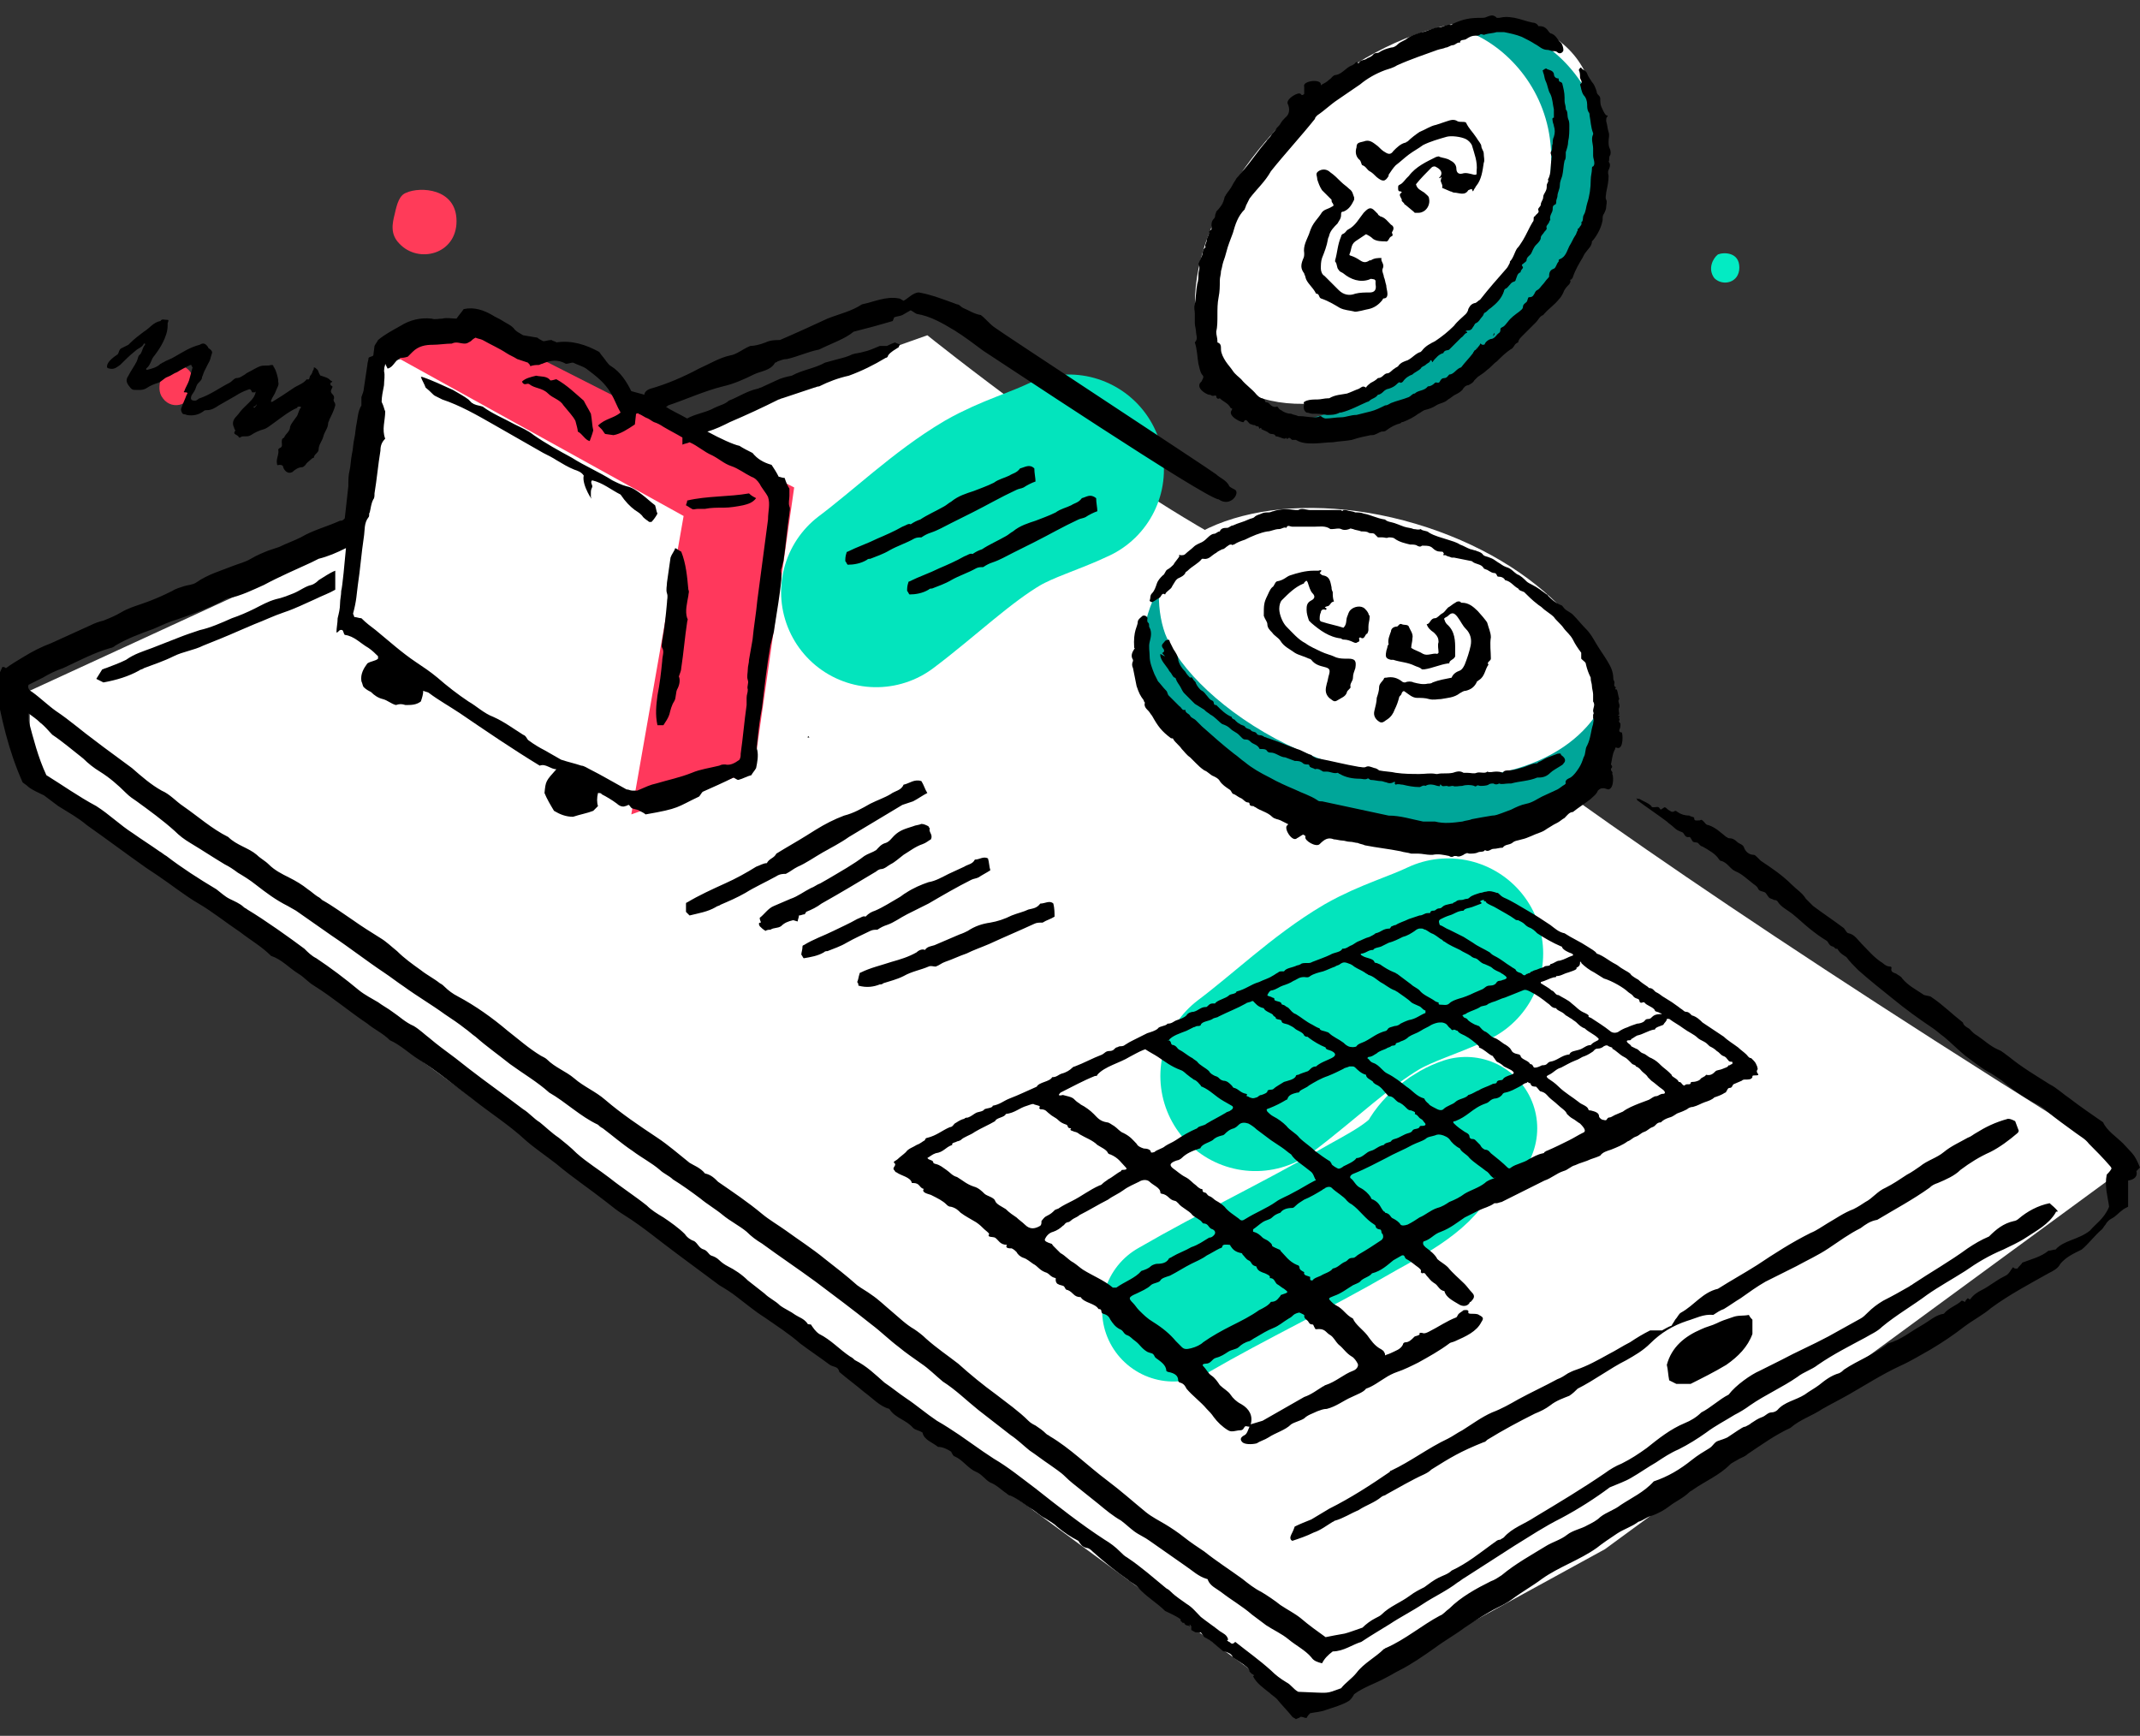 <?xml version="1.0" encoding="utf-8"?>
<!-- Generator: Adobe Illustrator 23.0.3, SVG Export Plug-In . SVG Version: 6.00 Build 0)  -->
<svg version="1.1" id="Layer_1" xmlns="http://www.w3.org/2000/svg" xmlns:xlink="http://www.w3.org/1999/xlink" x="0px" y="0px"
	 viewBox="0 0 180 146" enable-background="new 0 0 180 146" xml:space="preserve">
<rect x="0" y="0" width="180" height="146" fill="#333333" stroke="none"/>
<g>
	<path fill-rule="evenodd" clip-rule="evenodd" fill="#FF3B59" d="M14,30.8c0.6-0.3,2.3-0.2,2.3,1.5c0,1.8-1.8,2.3-2.6,1.2
		c-0.4-0.5-0.3-1.1-0.2-1.6C13.5,31.4,13.7,31,14,30.8z"/>
</g>
<g>
	<path fill-rule="evenodd" clip-rule="evenodd" fill="#FF3B59" d="M34.2,16.2c1.1-0.5,4.2-0.4,4.2,2.4s-3.2,3.6-4.8,1.9
		c-0.8-0.8-0.6-1.7-0.4-2.5C33.4,17.1,33.6,16.4,34.2,16.2z"/>
</g>
<path fill="#FFFFFF" d="M2.5,65l107.5,79l25-13.7l44.2-32.4c-64.4-40-64.2-46-75.3-51.9c-11.1-5.9-25.9-17.8-25.9-17.8L56,36
	l-15.7-7.9l-7.9,2.5L29,45.9L2.5,58.1V65z"/>
<g>
	<path fill-rule="evenodd" clip-rule="evenodd" fill="#03EBC3" d="M144.5,21.4c0.5-0.2,1.8-0.2,1.8,1.1s-1.4,1.6-2.1,0.9
		C143.6,22.6,144.1,21.7,144.5,21.4z"/>
</g>
<path fill="#FF385C" d="M57.5,43.4l-25.3-14l7.8-2L66.8,41l-3.4,23.8l-10.3,3.7L57.5,43.4z"/>
<g>
	<path fill="none" stroke="#03E4BD" stroke-width="16" stroke-linecap="round" stroke-linejoin="round" d="M73.7,49.8
		c3.2-2.4,6.4-5.5,9.8-7.5c2.1-1.2,4.3-1.8,6.4-2.8"/>
</g>
<g>
	<path fill="none" stroke="#03E4BD" stroke-width="12" stroke-linecap="round" stroke-linejoin="round" d="M98.7,110.2
		c5-2.9,10.3-5.4,15.3-8.3c1.7-1,5.1-2.6,6.2-4.5c0.6-1.1,1.9-2.1,3.1-2.5"/>
</g>
<g>
	<path fill="none" stroke="#03E4BD" stroke-width="16" stroke-linecap="round" stroke-linejoin="round" d="M105.6,90.5
		c3.2-2.4,6.4-5.5,9.8-7.5c2.1-1.2,4.3-1.8,6.4-2.8"/>
</g>
<path d="M9.2,31c0.4,0.1,0.6-0.1,0.9-0.3c0.4-0.4,0.8-0.8,1.3-1.2c0.2-0.2,0.6-0.3,0.7-0.6c0,0,0.1,0,0.1,0c0,0,0,0.1,0,0.1
	c-0.2,0.2-0.2,0.5-0.4,0.8c-0.2,0.1-0.2,0.4-0.3,0.6c-0.2,0.4-0.5,0.8-0.7,1.2c-0.2,0.3-0.2,0.5,0,0.8c0.3,0.4,0.3,0.4,0.8,0.4
	c0.3,0,0.5,0,0.8-0.2c0.3-0.2,0.6-0.3,0.9-0.4c0.3-0.1,0.5-0.4,0.8-0.5c0.3-0.1,0.5-0.3,0.8-0.4c0.3-0.2,0.7-0.4,1.1-0.6
	c0,0,0.1,0,0.1,0c0,0.1,0.1,0.2,0.1,0.2c-0.1,0.4-0.2,0.7-0.3,1.1c-0.1,0.3-0.3,0.6-0.4,0.9c-0.1,0.1,0,0.1,0.1,0.1
	c0.2,0,0.2,0.1,0.1,0.2c-0.1,0.3-0.3,0.7-0.4,1c-0.1,0.2-0.1,0.3,0,0.5c0.1,0.2,0.2,0.1,0.4,0.2c0.5,0.1,1,0,1.4-0.3
	c0.1-0.1,0.2-0.1,0.3-0.1c0.4,0,0.7-0.2,1-0.4c0.5-0.3,0.9-0.5,1.4-0.8c0.3-0.2,0.7-0.4,1-0.5c0.2-0.1,0.3-0.1,0.4,0.2
	c0,0,0.1,0,0.2,0c0,0,0.1,0,0.1-0.1c0,0,0,0.1,0,0.1c-0.1,0.5-0.5,0.8-0.9,1.2c-0.1,0.1-0.1,0.1-0.2,0.2c-0.2,0.2-0.3,0.4-0.5,0.6
	c-0.3,0.3-0.4,0.6-0.2,1c0,0.1,0.1,0.2,0.1,0.2c-0.3,0.4,0.2,0.3,0.3,0.6c0,0,0.1,0,0.1,0c0.2-0.2,0.6,0,0.9-0.2
	c0.3-0.2,0.7-0.4,1.1-0.5c0.3-0.1,0.5-0.3,0.8-0.5c0.7-0.5,1.3-1,2-1.3c0,0,0-0.1,0.1-0.1c0,0,0.1,0,0.2,0c0,0,0,0.1,0,0.1
	c-0.2,0.2-0.2,0.6-0.4,0.8c-0.2,0.3-0.4,0.5-0.5,0.8c0,0,0,0,0,0c0,0.4-0.4,0.6-0.5,0.9c-0.2,0.1-0.2,0.2-0.2,0.4
	c0,0.2,0.1,0.4-0.2,0.5c0,0-0.1,0.1-0.1,0.1c0.1,0.4-0.2,0.8-0.1,1.2c0,0.2,0.1,0.1,0.2,0.1c0.1,0,0.2,0,0.3,0.1
	c0,0.1,0.1,0.3,0.2,0.4c0.2,0.2,0.4,0.2,0.6,0.1c0.2-0.2,0.5-0.4,0.8-0.4c0.1,0,0.2-0.1,0.3-0.2c0.1-0.2,0.3-0.3,0.5-0.5
	c0.1-0.1,0.2-0.1,0.2-0.1c0-0.3,0.4-0.4,0.4-0.7c0-0.4,0.3-0.7,0.4-1.1c0.1-0.4,0.4-0.7,0.4-1.1c0-0.1,0.1-0.2,0.1-0.3
	c0.2-0.4,0.4-0.8,0.5-1.2c0-0.1,0-0.2-0.1-0.3c0-0.1-0.1-0.1,0-0.3c0-0.1,0-0.2-0.1-0.3c-0.2-0.2-0.2-0.3-0.1-0.5
	c0.1-0.2,0.1-0.2-0.1-0.3c0,0,0-0.2,0-0.2c0.2-0.1,0.2-0.1,0-0.2c-0.2-0.2-0.2-0.2-0.8-0.4c0,0-0.1,0-0.1-0.1
	c-0.1-0.1-0.1-0.3-0.2-0.4c-0.1-0.1-0.2-0.2-0.3-0.2c0,0.1,0,0.2-0.1,0.3c0,0.1-0.1,0.3-0.2,0.4c-0.1,0.1,0,0.4-0.3,0.3
	c-0.3,0.4-0.8,0.5-1.2,0.8c-0.3,0.2-0.6,0.4-0.9,0.6c-0.3,0.2-0.5,0.3-0.8,0.5c0,0-0.1,0-0.1,0c0,0,0-0.1,0-0.1
	c0.1-0.3,0.3-0.5,0.4-0.8c0.1-0.3,0.3-0.5,0.2-0.8c0,0,0,0,0-0.1c0-0.2-0.2-0.9-0.3-1c0-0.1-0.1-0.1-0.1-0.2c0-0.1-0.1-0.1-0.2-0.1
	c-0.3,0.1-0.6,0-0.9,0.1c-0.3,0.1-0.6,0.3-0.8,0.4c-0.2,0.1-0.4,0.2-0.5,0.3c-0.2,0.1-0.4,0.3-0.7,0.3c-0.2,0-0.4,0.3-0.6,0.4
	c-0.8,0.4-1.6,1-2.5,1.3c-0.1,0-0.2,0.2-0.4,0.2c-0.3,0-0.4-0.1-0.3-0.4c0.1-0.2,0.2-0.3,0.3-0.5c0.1-0.2,0.1-0.4,0.3-0.6
	c0.2-0.2,0.3-0.3,0.3-0.5c0.1-0.2,0.1-0.3,0.2-0.5c0.1-0.2,0.2-0.4,0.3-0.6c0.2-0.3,0.2-0.5,0.3-0.8c0.1-0.2,0-0.3-0.1-0.4
	c-0.1-0.1-0.2-0.1-0.2-0.2c-0.2-0.3-0.4-0.4-0.7-0.2c-0.8,0.2-1.4,0.6-2.1,1c-0.3,0.2-0.7,0.3-1,0.5c-0.1,0-0.1,0.1-0.2,0.1
	c-0.3,0.3-0.7,0.4-1.1,0.5c0,0-0.1,0-0.1,0c0,0,0-0.1,0-0.1c0.4-0.3,0.4-0.8,0.7-1.1c0.3-0.4,0.5-0.7,0.7-1.1
	c0.2-0.4,0.4-0.9,0.4-1.4c0-0.1,0-0.1,0-0.2c0.1-0.3,0.1-0.3-0.1-0.3c-0.2,0-0.4-0.1-0.5,0.1c-0.6,0.1-0.9,0.6-1.4,0.9
	c-0.4,0.3-0.8,0.6-1.2,1c0,0-0.1,0.1-0.1,0.1c-0.2,0.1-0.4,0.2-0.6,0.3c-0.2,0.1-0.2,0.4-0.3,0.5C9,30.4,9,30.7,9,30.9
	C9,30.9,9.1,31,9.2,31z M21.6,34C21.6,34,21.6,34.1,21.6,34c0,0.1-0.1,0.2-0.2,0.3c0,0,0,0-0.1-0.1C21.5,34.2,21.5,34.1,21.6,34z
	 M28.4,9.4L28.4,9.4L28.4,9.4L28.4,9.4z M26.2,49.2c-0.5,0.1-1,0.5-1.5,0.7s-1,0.4-1.5,0.5c-0.7,0.2-1.2,0.5-1.8,0.8
	c-0.6,0.3-1.3,0.6-1.9,0.8c-0.9,0.4-1.8,0.8-2.7,1c-0.6,0.2-1.2,0.4-1.7,0.6c-0.8,0.3-1.5,0.6-2.3,0.9c-0.8,0.3-1.5,0.5-2.2,1
	C10,55.8,9.4,56,8.9,56.2c-0.1,0-0.2,0.1-0.3,0.1c-0.2,0.3-0.3,0.5-0.5,0.8c0.2,0.1,0.4,0.2,0.6,0.3c1.1-0.2,2.1-0.5,3-1
	c0.1-0.1,0.3-0.1,0.4-0.2c0.8-0.3,1.7-0.6,2.5-1c0.8-0.4,1.7-0.5,2.5-0.9c1-0.4,2-0.8,2.9-1.2c0.5-0.2,0.9-0.4,1.4-0.6
	c0.8-0.3,1.6-0.7,2.5-1c0.9-0.3,1.7-0.7,2.6-1.1c0.6-0.3,1.2-0.5,1.7-0.8V48c-0.5,0.2-0.9,0.5-1.4,0.8
	C26.7,48.9,26.5,49.1,26.2,49.2z M44.5,32.3c0.5,0.4,1.1,0.3,1.6,0.8c0.4,0.4,1,0.5,1.3,1c0.4,0.5,0.8,0.9,1,1.3
	c0.1,0.4,0.2,0.7,0.2,0.9c0.4,0.2,0.6,0.7,1,0.8c0.1-0.3,0.2-0.5,0.3-0.9c-0.1-0.4-0.1-0.9-0.2-1.4c-0.2-0.4-0.4-0.7-0.6-1.1
	c-0.7-0.6-1.4-1.3-2.3-1.8c-0.1,0-0.3,0.1-0.5,0.1c-0.3-0.4-0.8-0.3-1.2-0.4c-0.4,0.1-0.9,0.2-1.2,0.5
	C44.1,32.5,44.3,32.2,44.5,32.3z M36.6,33.3c0.2,0.1,0.4,0.2,0.6,0.3c1.5,0.5,2.9,1.3,4.3,2.1c1.4,0.8,2.8,1.6,4.2,2.4
	c0.4,0.2,0.8,0.4,1.1,0.6c0.5,0.3,1,0.6,1.5,0.8c0.3,0.1,0.6,0.2,0.8,0.5c-0.2,0.8,0.9,2.4,0.6,1.8c0-0.1,0-0.2,0-0.3
	c0-0.2,0-0.3,0.1-0.5c0.1-0.2-0.2-0.4,0-0.6c0.9,0.2,1.6,0.8,2.4,1.2c0.4,0.6,0.8,1,1.2,1.3c0.3,0.2,0.5,0.3,0.7,0.6
	c0.2,0.2,0.4,0.3,0.5,0.4c0,0,0.1,0,0.2,0c0.2-0.2,0.4-0.5,0.5-0.7c-0.1-0.2-0.1-0.4-0.2-0.7c-0.4-0.3-0.7-0.6-1.1-0.9
	c-0.4-0.3-0.8-0.6-1.3-0.7c-0.4-0.1-0.8-0.3-1.2-0.5c-1.1-0.7-2.3-1.2-3.4-1.9c-1.1-0.6-2.2-1.2-3.2-1.9c-0.5-0.4-1-0.6-1.6-0.9
	c-0.9-0.5-1.9-0.9-2.7-1.5c-0.3-0.1-0.5-0.1-0.7-0.2c-0.1,0-0.1-0.1-0.2-0.1c-0.1-0.1-0.2-0.2-0.3-0.3c-0.4-0.3-0.8-0.5-1.3-0.8
	c-0.9-0.4-1.7-0.8-2.6-1.1c0,0-0.1,0-0.1,0c0.1,0.3,0.3,0.6,0.4,0.9C36.3,33,36.4,33.2,36.6,33.3z M55.7,55.6
	c-0.1,1-0.2,1.9-0.4,2.9c-0.1,0.8-0.2,1.6,0,2.5c0.2,0,0.3,0,0.5,0c0.2-0.3,0.4-0.6,0.5-0.9c0.1-0.4,0.2-0.8,0.4-1.1
	c0.2-0.3,0.1-0.8,0.3-1.1c0.2-0.4,0.2-0.8,0.1-1c0.1-0.3,0.2-0.5,0.2-0.7c0.2-1.3,0.3-2.6,0.5-3.9c0-0.1,0.1-0.2,0-0.3
	c-0.2-0.6,0-1.3,0.1-1.9c0-0.2,0.1-0.3,0-0.5c-0.1-1.1-0.2-2.2-0.6-3.2c-0.2-0.1-0.3-0.2-0.5-0.3c-0.1,0.3-0.3,0.5-0.4,0.8
	c-0.1,0.7-0.2,1.4-0.3,2.1c0,0.3-0.1,0.6,0,0.9c0.1,0.3,0,0.5,0,0.8c-0.1,1.1-0.2,2.1-0.4,3.2c0,0.2-0.1,0.4,0,0.6
	C55.9,54.8,55.7,55.2,55.7,55.6z M58.7,42.8c0.2,0,0.4,0,0.6,0c0.5-0.1,1-0.1,1.6-0.1c0.5,0,1.1-0.1,1.6-0.2
	c0.4-0.1,0.8-0.2,1.1-0.6c-0.2-0.1-0.4-0.2-0.6-0.4c-1.7,0.3-3.5,0.2-5.2,0.6c0,0.2-0.1,0.3-0.1,0.4c0.2,0.1,0.3,0.2,0.5,0.3
	C58.3,42.9,58.5,42.8,58.7,42.8z M179.7,98.5c0.1-0.1,0.2-0.2,0.3-0.3c-0.5-1.2-0.6-1.1-1.4-2c-0.6-0.6-1.4-1.1-1.7-1.8
	c-1-0.7-1.9-1.3-2.8-2c-0.6-0.4-1.1-0.9-1.7-1.2c-1.1-0.7-2.3-1.4-3.4-2.3c-0.3-0.2-0.6-0.5-0.9-0.6c-0.7-0.3-1.2-0.8-1.8-1.2
	c-0.2-0.1-0.4-0.3-0.5-0.4c-0.2-0.3-0.6-0.3-0.7-0.7c-0.9-0.7-1.7-1.5-2.6-2.1c-0.2-0.2-0.6-0.1-0.8-0.3c-0.6-0.4-1.2-0.7-1.7-1.3
	c-0.1-0.2-0.4-0.3-0.5-0.4c-0.2-0.1-0.5-0.1-0.4-0.5c0,0,0-0.1-0.1-0.1c-0.4,0-0.6-0.3-0.8-0.4c-0.6-0.4-1.1-1-1.6-1.5
	c-0.3-0.3-0.6-0.8-1.1-0.9c-0.2,0-0.3-0.4-0.5-0.5c-0.8-0.6-1.7-1.2-2.5-1.8c-0.2-0.2-0.4-0.4-0.6-0.6c-0.3-0.5-0.8-0.8-1.2-1.2
	c-0.8-0.8-1.7-1.4-2.6-2c-0.1-0.1-0.2-0.2-0.3-0.3c-0.1-0.1-0.2-0.2-0.3-0.2c-0.4,0-0.7-0.3-0.8-0.6c-0.1-0.3-0.4-0.3-0.6-0.5
	c-0.2-0.2-0.4-0.3-0.7-0.3c-0.1,0-0.1-0.1-0.2-0.1c-0.5-0.4-0.9-0.8-1.5-1c-0.2,0-0.3-0.2-0.4-0.3c-0.1-0.1-0.2-0.2-0.3-0.1
	c-0.3,0-0.5,0.1-0.5-0.2c0-0.1-0.3-0.1-0.4-0.2c-0.4,0-0.7-0.1-1-0.3c0,0-0.1-0.1-0.2-0.1c-0.3,0.2-0.4,0-0.6-0.1
	c-0.1-0.1-0.2-0.2-0.3-0.2c-0.2,0.1-0.3,0.3-0.4,0.1c-0.1-0.2-0.3-0.1-0.5-0.1c-0.1,0-0.2,0-0.2-0.1c-0.3-0.3-0.7-0.4-1-0.6
	c-0.1,0-0.2,0-0.3-0.1c0.1,0.1,0.1,0.1,0.1,0.2c0.8,0.6,1.7,1.2,2.5,1.8c0.2,0.2,0.4,0.3,0.6,0.5c0.2,0.2,0.4,0.3,0.7,0.4
	c0.2,0.1,0.2,0.5,0.6,0.4c0.1,0,0.2,0.3,0.3,0.4c0.2,0.1,0.4,0,0.5,0.2c0.1,0.1,0.2,0.2,0.3,0.2c0.5,0.3,1.1,0.6,1.4,1.1
	c0,0,0.1,0.1,0.1,0.1c0.6,0.1,0.8,0.7,1.3,0.9c0.5,0.2,0.9,0.6,1.3,0.9c0.2,0.2,0.5,0.3,0.6,0.6c0,0,0.1,0.1,0.1,0.1
	c0.2,0.1,0.4,0.1,0.5,0.2c0.1,0.1,0.2,0.3,0.3,0.4c0.1,0.1,0.3,0.1,0.4,0.2c0.1,0,0.2,0,0.3,0.1c0.3,0.5,0.8,0.7,1.3,1.1
	c0.5,0.4,0.9,0.8,1.4,1.2c0.5,0.4,0.9,0.7,1.4,1c0.2,0.1,0.2,0.4,0.5,0.5c0.1,0,0.2,0.1,0.3,0.2c0.1,0,0.2,0,0.2,0.1
	c0.2,0.3,0.4,0.4,0.7,0.6c0.3,0.4,0.6,0.7,1,1.1c0.9,0.8,1.9,1.6,2.9,2.4c1.1,0.9,2.2,1.7,3.4,2.5c0.3,0.2,0.6,0.5,0.9,0.7
	c0.6,0.5,1.2,1.1,1.8,1.6c0.7,0.5,1.4,1.1,2.2,1.5c0.3,0.2,0.6,0.4,0.9,0.6c0.8,0.7,1.7,1.3,2.6,1.8c0.4,0.2,0.8,0.4,1.1,0.7
	c0.8,0.7,1.7,1.3,2.5,1.9c0.4,0.3,0.8,0.5,1.1,0.9c0.6,0.6,1.2,1.2,1.8,1.9c0,0,0.1,0.1,0.1,0.2c-0.1,0.2-0.3,0.4-0.4,0.5
	c-0.2,1,0.1,1.9,0.2,2.7c-0.4,1-1.2,1.5-1.6,2c-1,0.8-2.2,0.8-2.9,1.6c-0.2,0-0.4,0.1-0.6,0.1c-0.6,0.5-1.4,0.7-2.2,1
	c-0.1,0.2-0.3,0.3-0.4,0.5c-0.1,0-0.2,0-0.2,0c-0.1,0-0.1-0.1-0.2-0.1c-0.4,0.6-0.4,0.6-0.8,0.8c-0.6,0.3-1.2,0.8-1.8,1.1
	c-0.4,0.2-0.7,0.4-1,0.8c-0.1,0-0.1-0.1-0.2-0.1c-0.1,0.1-0.2,0.2-0.2,0.3c-0.1,0-0.2-0.1-0.3-0.1c-0.4,0.4-1.1,0.6-1.5,1.1
	c-0.7,0.1-1.2,0.6-1.9,1c-0.9,0.5-1.7,1.2-2.8,1.5c-1.1,0.9-2.5,1.4-3.7,2.2c-0.1,0.1-0.2,0.2-0.4,0.3c-0.7,0.2-1.2,0.6-1.7,1
	c-0.4,0.3-0.8,0.5-1.2,0.8c-0.8,0.5-1.7,0.6-2.3,1.3c-0.1,0.1-0.3,0.2-0.5,0.2c-0.3,0-0.5,0.3-0.8,0.4c-0.3,0.1-0.6,0.3-0.9,0.5
	c-0.1,0.1-0.3,0.2-0.5,0.3c-0.2,0-0.4,0.2-0.6,0.3c-0.3,0.2-0.6,0.4-0.9,0.6c-0.2,0.1-0.5,0.2-0.8,0.3c-0.3,0.1-0.4,0.4-0.7,0.6
	c-0.5,0.3-1,0.6-1.5,1c-1,0.8-2,1.4-3.2,1.8c-0.8,0.9-1.9,1.4-2.8,2c-0.5,0.4-1.2,0.6-1.7,1c-0.3,0.3-0.7,0.5-1.1,0.7
	c-0.5,0.3-1.2,0.4-1.7,0.8c-0.5,0.4-1.2,0.6-1.7,0.9c-1.3,0.8-2.6,1.5-3.8,2.5c-0.3,0.2-0.6,0.4-0.9,0.5c-1.2,0.6-2.5,1.3-3.5,2.3
	c-0.3,0.2-0.5,0.5-0.8,0.6c-1.5,0.8-2.9,2-4.5,2.7c-0.1,0-0.1,0.1-0.2,0.1c-0.7,0.7-1.7,1.2-2.3,2c-0.4,0.5-0.9,0.8-1.3,1.3
	c-1.4,0.5-0.8,0.4-3.6,0.3c-0.4-0.2-0.6-0.6-1-0.8c-0.5-0.3-0.9-0.6-1.3-1c-1-0.9-2-1.6-3-2.4c-0.2,0.2-0.3,0.2-0.5,0
	c-0.1,0-0.1-0.1-0.2-0.1c0,0,0.1-0.1,0.1-0.1c0,0,0,0,0,0c0,0,0,0,0,0c0,0,0,0,0,0c0,0,0,0,0,0c-0.1-0.4-0.4-0.5-0.7-0.7
	c-0.5-0.4-1.1-0.8-1.6-1.2c-0.4-0.4-0.7-0.8-1.2-1.1c-0.4-0.3-0.9-0.6-1.3-1c-0.1-0.1-0.2-0.2-0.4-0.3c-1.1-0.9-2.1-1.8-3.3-2.6
	c-0.2-0.1-0.4-0.3-0.6-0.5c-0.4-0.4-0.8-0.7-1.3-1c-2-1.3-3.9-2.8-5.8-4.3c-1.2-0.9-2.3-1.8-3.5-2.5c-0.3-0.2-0.6-0.4-0.9-0.6
	c-0.7-0.5-1.3-0.9-2-1.4c-0.6-0.4-1.2-0.8-1.9-1.2c-0.9-0.6-1.7-1.3-2.6-1.9c-0.6-0.4-1.2-0.9-1.8-1.3c-0.8-0.7-1.5-1.4-2.5-1.9
	c-0.1-0.1-0.2-0.2-0.4-0.3c-0.9-0.6-1.6-1.4-2.6-1.9c-0.3-0.2-0.5-0.5-0.7-0.8c-0.1,0-0.3,0-0.3-0.1c-0.3-0.4-0.7-0.5-1-0.7
	c-0.4-0.3-0.9-0.5-1.3-0.8c-0.4-0.4-0.9-0.6-1.3-1c-0.5-0.4-0.9-0.7-1.4-1.1c-0.5-0.5-1.1-0.9-1.7-1.2c-0.2-0.1-0.5-0.3-0.7-0.5
	c-0.2-0.2-0.4-0.3-0.7-0.4c-0.2-0.1-0.3-0.4-0.6-0.5c-0.4-0.1-0.5-0.5-0.8-0.7c-0.3-0.1-0.6-0.3-0.8-0.6c-0.5-0.5-1.2-1-1.8-1.4
	c-0.5-0.3-1-0.6-1.4-1c-1-0.8-2.1-1.5-3.1-2.3c-0.9-0.7-1.9-1.3-2.8-2.1c-0.5-0.5-1-0.9-1.5-1.3c-0.6-0.4-1.1-0.9-1.6-1.3
	c-0.5-0.3-0.9-0.8-1.4-1.1c-0.4-0.3-0.8-0.6-1.2-0.9c-1.5-1.1-3-2.2-4.5-3.4c-0.8-0.6-1.5-1.1-2.2-1.7c-0.4-0.3-0.8-0.7-1.3-1
	c-0.7-0.3-1.2-0.8-1.8-1.2c-0.4-0.3-0.8-0.5-1.2-0.8c-0.5-0.3-1.1-0.6-1.6-1c-1.2-1-2.4-1.9-3.6-2.7c-0.4-0.2-0.7-0.5-1-0.8
	c-1.2-0.9-3.3-2.4-4.8-3.3c-0.1-0.1-0.2-0.1-0.3-0.2c-0.3-0.3-0.8-0.5-1.2-0.7c-0.4-0.2-0.7-0.5-1.1-0.8C16.7,73.9,15.3,73,14,72
	c-0.2-0.1-0.4-0.3-0.6-0.4c-0.7-0.5-1.5-1-2.2-1.5c-1.1-0.7-2-1.6-3.1-2.3C6.6,67,5.2,66,3.9,65.2c-0.7-1.5-1.1-3.1-1.5-4.6
	c0-0.1,0-0.3,0-0.6c0.4,0.3,0.7,0.5,1,0.8c0.4,0.3,0.7,0.7,1,1c0.9,0.6,1.7,1.3,2.6,2c0.4,0.4,0.9,0.8,1.4,1.1
	c0.8,0.5,1.5,1.1,2.2,1.8c0.3,0.3,0.6,0.5,0.9,0.7c1.1,0.8,2.2,1.6,3.2,2.5c0.4,0.4,0.8,0.7,1.3,1c1,0.6,1.9,1.2,2.9,1.8
	c0.4,0.2,0.7,0.4,1.1,0.7c0.5,0.3,1,0.6,1.5,1c0.9,0.7,1.7,1.3,2.7,1.8c0.2,0.1,0.5,0.3,0.7,0.4c1,0.7,2,1.4,3,2.1
	c1.5,1,2.9,2.1,4.4,3.1c0.6,0.4,1.1,0.8,1.7,1.2c1.1,0.8,2.3,1.5,3.4,2.3c0.6,0.4,1.2,0.8,1.7,1.2c0.3,0.2,0.6,0.5,0.9,0.7
	c0.9,0.8,1.9,1.5,2.9,2.3c1.1,0.8,2.3,1.5,3.3,2.4c1.4,0.8,2.6,2,4.1,2.7c0.1,0.1,0.2,0.2,0.4,0.3c0.8,0.6,1.6,1.3,2.5,1.9
	c0.8,0.6,1.6,1,2.3,1.6c0.3,0.3,0.8,0.5,1.1,0.8c0.8,0.5,1.5,1,2.3,1.6c0.6,0.5,1.3,0.9,1.9,1.4c0.6,0.5,1.4,0.9,2,1.4
	c0.4,0.4,0.8,0.7,1.3,1c1.5,1.1,3,2.1,4.5,3.2c1.6,1.2,3.2,2.4,4.7,3.6c0.8,0.6,1.5,1.3,2.3,1.9c0.6,0.5,1.2,0.9,1.9,1.4
	c0.6,0.4,1.2,1,1.8,1.5c1.1,0.7,2,1.6,3,2.4c0.9,0.7,1.8,1.4,2.7,2.1c0.6,0.4,1.1,0.9,1.6,1.3c0.6,0.4,1.1,0.8,1.7,1.2
	c0.4,0.3,0.9,0.6,1.3,1c0.4,0.4,0.8,0.7,1.3,1.1c0.5,0.4,1,0.8,1.5,1.2c0.6,0.5,1.2,1,1.9,1.4c0.4,0.3,0.7,0.6,1.1,0.9
	c0.4,0.3,0.9,0.5,1.3,0.8c1,0.7,2,1.4,3,2.1c0.6,0.4,1.1,0.9,1.8,1.1c0,0,0.1,0,0.1,0.1c0.2,0.5,0.7,0.7,1.1,1
	c0.9,0.7,1.8,1.2,2.6,1.9c0.4,0.3,0.8,0.6,1.2,0.9c0.6,0.4,1.3,0.7,1.9,1.2c0.6,0.5,1.4,0.9,1.9,1.5c0.2,0.3,0.5,0.4,0.9,0.5
	c0.2-0.4,0.5-0.7,0.9-1c0.9,0,1.7-0.6,2.4-0.8c0.9-0.6,1.6-1,2.4-1.5c0.9-0.6,1.9-1.1,2.8-1.7c0.9-0.6,2-1.1,2.9-1.8
	c0.2-0.1,0.4-0.3,0.6-0.4c1.4-0.9,2.8-1.8,4.2-2.7c1.3-0.8,2.5-1.6,3.9-2.3c1.5-0.8,2.9-1.7,4.1-2.6c0.7-0.3,1.3-0.5,1.8-0.8
	c0.7-0.4,1.4-0.9,2.1-1.3c0.6-0.4,1.2-0.8,1.9-1.1c0.8-0.4,1.6-0.9,2.3-1.4c0.8-0.6,1.6-1,2.4-1.5c0.4-0.2,0.9-0.5,1.3-0.8
	c1.3-0.9,2.7-1.5,4-2.4c0.5-0.4,1.2-0.6,1.7-1c1.3-0.9,2.7-1.6,4-2.3c0.5-0.3,1-0.5,1.4-0.9c1.2-1,2.6-1.8,3.8-2.7
	c1-0.7,2.1-1.3,3.2-2c1-0.7,2-1.3,3.2-1.8c0.6-0.3,1.3-0.6,1.9-1c0.9-0.6,1.9-1.1,2.5-2.1c0-0.1,0.1-0.1,0.2-0.1
	c-0.2-0.3-0.5-0.5-0.7-0.7c-1,0.2-1.9,0.7-2.6,1.3c-0.1,0.1-0.3,0.2-0.4,0.2c-0.9,0.2-1.5,0.7-2.1,1.3c-0.7,0.3-1.2,0.6-1.8,1
	c-1.5,1.1-3.1,2-4.6,3c-0.1,0.1-0.2,0.1-0.3,0.2c-0.7,0.4-1.4,0.8-2.2,1.2c-0.5,0.3-0.9,0.6-1.3,1c-0.2,0.2-0.4,0.4-0.6,0.5
	c-0.9,0.5-1.8,1-2.7,1.5c-1.3,0.7-2.7,1.3-4,2c-0.6,0.3-1.2,0.6-1.8,0.9c-0.7,0.3-2,1.2-2.6,2c-0.8,0.4-1.5,1.1-2.3,1.5
	c-0.4,0.4-0.9,0.7-1.4,0.9c-1.2,0.5-2.2,1.3-3.2,2.1c-0.7,0.5-1.3,0.9-2.1,1.3c-0.5,0.2-1,0.5-1.4,0.8c-1.9,1.3-3.9,2.5-5.9,3.7
	c-0.9,0.6-1.9,0.9-2.6,1.7c-0.1,0.1-0.2,0.1-0.3,0.2c-0.3,0-0.4,0.2-0.6,0.3c-1.1,0.8-2.2,1.7-3.5,2.3c-0.3,0.3-0.7,0.4-1.1,0.6
	c-0.4,0.2-0.8,0.5-1.2,0.8c-0.4,0.2-0.8,0.4-1.2,0.7c-0.8,0.6-1.7,0.9-2.4,1.6c-0.1,0.1-0.3,0.2-0.5,0.3c-0.4,0.2-0.8,0.5-1.1,0.8
	c-0.6,0.2-1.1,0.4-1.5,0.5c-0.6,0.1-1.1,0.2-1.6,0.3c-0.7-0.5-1.4-1-2.1-1.6c-0.5-0.4-1.1-0.7-1.7-1.1c-0.5-0.4-1.1-0.8-1.6-1.1
	c-0.6-0.3-1.1-0.7-1.6-1.1c-1.1-0.8-2.2-1.5-3.2-2.3c-0.6-0.4-1.2-0.8-1.7-1.2c-0.5-0.4-1.1-0.8-1.6-1.1c-0.5-0.3-1.1-0.6-1.6-1
	c-1.1-0.9-2.1-1.8-3.3-2.7c-1.6-1.2-3.1-2.7-4.8-3.7c-0.1-0.1-0.2-0.1-0.3-0.2c-0.3-0.3-0.6-0.5-0.9-0.7c-0.2-0.1-0.4-0.2-0.6-0.4
	c-0.8-0.8-1.8-1.5-2.7-2.2c-1.1-0.8-2.2-1.7-3.2-2.6c-0.9-0.7-1.8-1.3-2.7-2.1c-0.3-0.3-0.7-0.6-1-0.8c-0.7-0.4-1.3-1-1.9-1.5
	c-0.6-0.5-1.1-1-1.7-1.4c-0.4-0.3-0.8-0.5-1.2-0.8c-0.9-0.8-1.8-1.5-2.7-2.2c-1.1-0.9-2.2-1.6-3.3-2.4c-0.7-0.5-1.4-0.9-2-1.4
	c-1.2-1-2.4-1.8-3.7-2.7c-0.3-0.3-0.6-0.6-1.1-0.7c-0.4-0.5-1-0.7-1.3-0.9c-1-0.8-1.8-1.5-2.7-2.1c-1.5-1-3-2-4.4-3.2
	c-0.8-0.7-1.8-1.1-2.6-1.8c-0.7-0.6-1.6-0.9-2.3-1.6c-0.1-0.1-0.3-0.2-0.5-0.3c-1-0.6-1.9-1.4-2.8-2.1c-1.3-1.1-2.7-2.1-4.2-2.9
	c-0.4-0.2-0.8-0.5-1.1-0.8c-0.1-0.1-0.2-0.2-0.4-0.3c-0.5-0.4-1.1-0.7-1.6-1.1c-0.7-0.5-1.4-1-2-1.6c-0.5-0.4-0.9-0.8-1.4-1.1
	c-0.8-0.5-1.6-1-2.3-1.5c-0.9-0.6-1.7-1.2-2.6-1.7c-0.1-0.1-0.2-0.2-0.4-0.3c-0.3-0.2-0.5-0.4-0.8-0.6c-0.5-0.4-1-0.7-1.6-1
	c-0.6-0.3-1.2-0.6-1.7-1.1c-0.3-0.3-0.7-0.5-1-0.8c-0.7-0.6-1.7-0.8-2.4-1.5c-1.4-0.7-2.5-1.7-3.8-2.6c-0.6-0.4-1.1-1-1.8-1.3
	c-0.9-0.5-1.7-1.2-2.5-1.9C9.9,63.7,8.9,63,8,62.3c-1.1-0.8-2.1-1.7-3.3-2.5c-0.7-0.5-1.3-1.1-2-1.6c-0.2-0.1-0.4-0.3-0.3-0.6
	c0.4-0.2,0.8-0.4,1.2-0.6c0.5-0.3,1.1-0.6,1.7-0.8c1.3-0.6,2.6-1.3,4-1.7c0.1,0,0.3-0.1,0.4-0.2c1-0.6,2.1-1,3.2-1.4
	c0.7-0.3,1.3-0.6,2-0.8c1.2-0.4,2.5-0.9,3.7-1.5c0.2-0.1,0.5-0.3,0.7-0.3c1-0.2,2-0.7,2.9-1.1c1.3-0.7,2.7-1.3,4-1.9
	c0.2-0.1,0.4-0.2,0.6-0.3c0.8-0.2,1.5-0.5,2.3-0.9c-0.1,1.1-0.3,3.3-0.4,3.6c0,0.4-0.1,0.7-0.1,1.1c0,0.4-0.1,0.8-0.2,1.2
	c0,0.4-0.1,0.8-0.1,1.2c0.2,0,0.2-0.3,0.5-0.2c0.1,0.1,0.1,0.3,0.2,0.4c0.8,0.1,1.3,0.7,2,1.1c0.3,0.2,0.6,0.5,0.8,0.7
	c0,0,0,0.1,0,0.2c-0.2,0.2-0.6,0.2-0.9,0.4c-0.3,0.4-0.6,0.9-0.5,1.5c0.1,0.2,0.1,0.4,0.2,0.5c0.2,0.2,0.4,0.3,0.6,0.4
	c0.3,0.3,0.6,0.5,1,0.6c0.4,0.1,0.7,0.4,1.1,0.5c0.3-0.1,0.5-0.1,0.8,0c0.5,0,0.9,0,1.3-0.3c0.1-0.3,0.2-0.6,0.2-0.9
	c0.2,0.1,0.4,0.1,0.5,0.2c0.8,0.6,1.7,1.1,2.6,1.7c2.2,1.5,4.4,3,6.7,4.4c0.5-0.2,0.9,0.3,1.4,0.3c-0.9,1-0.9,1-1,2
	c0.2,0.5,0.5,1,0.8,1.5c0.5,0.3,1,0.5,1.6,0.5c0.6-0.2,1.2-0.3,1.7-0.5c0.2-0.2,0.3-0.3,0.4-0.4c-0.1-0.3-0.1-0.7,0-1.1
	c0.1,0,0.3,0,0.3,0.1c0.4,0.2,0.9,0.5,1.3,0.8c0.2,0.2,0.5,0.3,0.7,0.2c0.1,0,0.2-0.1,0.3-0.1c0.1,0.1,0.2,0.3,0.3,0.3
	c0.3,0.1,0.5,0.1,0.6,0.2c0.2,0.1,0.4,0.2,0.5,0.3c2.9-0.5,2.6-0.6,4.5-1.5c0.1-0.1,0.2-0.3,0.3-0.4c0.9-0.4,1.8-0.8,2.6-1.2
	c0.2,0.1,0.3,0.2,0.4,0.2c0.4-0.1,0.7-0.3,1.1-0.4c0.1-0.2,0.3-0.4,0.4-0.6c0.1-0.5,0.2-1,0.1-1.5c-0.1-0.2,0-0.5,0-0.7
	c0.1-1,0.2-1.9,0.4-2.9c0.2-1.7,0.4-3.5,0.7-5.2c0.1-0.4,0.2-0.8,0.3-1.2c0-0.2,0.8-4.6,0.6-5c0,0,0-0.1,0-0.2
	c0.1-0.2,0.1-0.4,0.2-0.7c0.2-1.3,0.3-2.7,0.5-4c0-0.2,0.1-0.4,0-0.6c-0.1-0.3,0-0.6,0-0.9c0-0.2,0-0.5,0-0.6
	c-0.2-0.3-0.3-0.6-0.4-0.9c-0.2,0-0.4-0.1-0.5-0.1c-0.2-0.4-0.4-0.7-0.6-1c-0.7-0.2-1.2-0.5-1.6-1c-0.4-0.2-0.8-0.4-1.1-0.6
	c-0.5-0.1-1.6-0.6-2.7-1.2c0.7-0.2,1.3-0.5,1.9-0.8c1.4-0.6,2.7-1.2,4.1-1.9c0.1,0,0.2-0.1,0.3-0.1c0.9-0.3,1.8-0.6,2.7-0.9
	c0.1,0,0.2-0.1,0.4-0.1c0.8-0.4,1.6-0.7,2.5-0.9c1.1-0.4,2.1-0.9,3.1-1.5c0.1,0,0.2-0.1,0.2-0.2c0.2-0.3,0.6-0.5,0.9-0.7
	c0,0,0-0.1,0.1-0.2c-0.1-0.1-0.3-0.1-0.4-0.2c-0.3,0.1-0.5,0.2-0.7,0.3c-0.3,0-0.4,0-0.6,0c-0.5,0.2-0.9,0.4-1.4,0.5
	c-0.3,0.1-0.6,0.1-0.9,0.2c-0.4,0.2-0.8,0.3-1.2,0.4c-0.4,0.1-0.7,0.2-1.1,0.3c-0.9,0.5-1.9,0.6-2.8,1.1c-0.5,0.1-0.9,0.2-1.3,0.4
	c-0.4,0.2-0.9,0.4-1.3,0.6c-0.1,0-0.2,0.1-0.3,0.1c-0.9,0.2-1.6,0.7-2.4,1c-0.3,0.3-0.8,0.4-1.2,0.6c-0.7,0.4-1.6,0.5-2.3,0.9
	c0,0,0,0,0,0c-0.7-0.4-1.4-0.7-1.8-1c0.1,0,0.1,0,0.2-0.1c1.5-0.5,3-1.2,4.6-1.6c0.9-0.2,1.8-0.6,2.6-1c0.6-0.3,1.4-0.3,1.8-1
	c0,0,0.1,0,0.2-0.1c0.3-0.1,0.5-0.2,0.8-0.2c0.9-0.2,1.7-0.6,2.7-0.8c1-0.5,2.2-0.9,2.9-1.5c1.2-0.3,2.3-0.6,3.3-0.9
	c0-0.1,0.1-0.2,0.1-0.3c0.2-0.1,0.5-0.1,0.7-0.2s0.5-0.3,0.7-0.4c0.2,0.1,0.3,0.2,0.5,0.3c1.2,0.2,2.2,0.8,3.2,1.4
	c0.8,0.5,1.6,1.1,2.4,1.7c0.8,0.5,18.8,12.5,19.8,12.5c1,0.7,1.8-0.5,1.4-0.8c-0.2-0.1-0.4-0.2-0.5-0.3c-0.2-0.5-0.8-0.7-1.1-1
	c-0.5-0.4-18.2-12-18.7-12.4c-0.4-0.3-0.7-0.7-1.1-1c-0.6-0.1-1-0.4-1.5-0.6c-0.2-0.1-0.3-0.3-0.5-0.3c-1.1-0.4-2.1-0.8-3.2-1
	c-0.5,0-0.9,0.5-1.3,0.7c-0.2-0.1-0.3-0.2-0.4-0.2c-1.1-0.2-2.1,0.3-3.1,0.5c-0.9,0.6-1.9,0.8-2.9,1.2c-1.3,0.6-2.6,1.2-4,1.8
	c-0.3,0-0.8,0-1.2,0.2c-0.5,0.2-1,0.3-1.3,0.3c-0.7,0.3-1.1,0.7-1.7,0.8c-0.9,0.2-1.7,0.7-2.6,1.1c-1.3,0.7-2.7,1.3-4.1,1.7
	c-0.3,0.1-0.5,0.3-0.5,0.5c-0.4-0.1-0.7-0.2-1.1-0.3c-0.4-0.8-0.9-1.6-1.7-2.1c-0.2-0.1-0.3-0.3-0.4-0.4c-0.2-0.3-0.4-0.5-0.6-0.8
	c-1.1-0.6-2.3-1-3.6-0.8c-0.1-0.1-0.3-0.1-0.4-0.2c-0.3,0-0.5,0.1-0.7,0.1c-0.2-0.1-0.4-0.2-0.5-0.3l-1.2-0.2
	c-0.3-0.2-0.6-0.3-0.8-0.6c-0.3-0.3-0.6-0.4-0.9-0.6c-0.3-0.2-0.6-0.3-0.9-0.5c-0.7-0.4-1.5-0.7-2.4-0.5c-0.2,0.3-0.4,0.5-0.6,0.8
	c-0.4,0-0.8-0.1-1.2,0c-0.3,0-0.6,0.1-0.9,0c-0.9-0.1-1.8,0.1-2.6,0.6c-0.7,0.4-1.3,0.7-1.9,1.2c-0.1,0.2-0.2,0.3-0.3,0.5l-0.1,0.8
	c-0.1,0.1-0.3,0.1-0.4,0.2c0,0.2-0.1,0.4-0.1,0.6c-0.1,0.7-0.2,1.3-0.3,2c0,0.2-0.1,0.4-0.2,0.7c0,0.2,0,0.5,0,0.7
	c-0.3,0.5-0.3,1-0.4,1.5c-0.1,0.4-0.1,0.9-0.2,1.3c-0.1,0.4-0.1,0.9-0.2,1.3c-0.1,0.5-0.1,1-0.2,1.4c-0.1,0.4-0.1,0.8-0.1,1.3
	c-0.1,0.9-0.2,1.8-0.3,2.7c0,0-0.1,0.1-0.1,0.1c-0.1,0.1-0.2,0.1-0.3,0.1c-1.1,0.5-2.3,0.8-3.3,1.4c-0.6,0.3-1.2,0.5-1.8,0.8
	c-0.3,0.1-0.6,0.2-0.9,0.3c-0.5,0.2-1,0.4-1.5,0.7c-0.5,0.3-1,0.4-1.5,0.6c-1,0.4-2.1,0.7-3.1,1.4c-0.3,0.2-0.7,0.2-1,0.3
	c-0.3,0.1-0.7,0.2-1,0.4c-0.8,0.4-1.7,0.8-2.6,1.1c-0.6,0.2-1.2,0.4-1.7,0.7c-0.5,0.3-1,0.5-1.5,0.7c-0.4,0.1-0.7,0.2-1.1,0.4
	c-1.1,0.5-2.2,1-3.3,1.5c-0.8,0.3-1.6,0.7-2.4,1.2c-0.5,0.3-1,0.6-1.4,0.9c-0.1-0.1-0.2-0.1-0.3-0.1c-0.1,0.2-0.2,0.5-0.3,0.6
	c0.1,0.2,0.1,0.3,0.1,0.4c-0.1,0.2-0.3,0.3-0.4,0.5c0.5,2.8,1.1,5.5,2.3,8.2c0.1,0.1,0.3,0.2,0.5,0.4c0.4,0.3,0.9,0.5,1.3,0.7
	c0.4,0.3,0.8,0.6,1.2,0.9c0.8,0.5,1.7,1,2.4,1.6c1.7,1.2,3.3,2.4,5,3.6c0.3,0.2,0.6,0.4,0.9,0.6c1.2,0.8,2.3,1.7,3.5,2.4
	c1.2,0.7,2.3,1.6,3.5,2.4c0.9,0.7,1.8,1.2,2.6,2c0.9,0.3,1.5,1,2.3,1.5c0.5,0.3,0.8,0.7,1.3,1c1.6,1,3,2.2,4.5,3.2
	c0.6,0.5,1.3,0.8,1.9,1.4c0.9,0.4,1.6,1.1,2.4,1.6c1.6,1,3,2.2,4.5,3.3c1.5,1.2,3.1,2.2,4.5,3.5c0.8,0.7,1.7,1.3,2.6,2
	c1.3,1.1,2.8,2.1,4.2,3.2c0.5,0.4,1,0.8,1.5,1.1c1.6,1,3,2.2,4.5,3.3c1.2,0.9,2.3,1.7,3.5,2.6c0.5,0.3,1,0.6,1.5,1
	c0.8,0.6,1.5,1.2,2.3,1.7c1,0.7,2.1,1.4,3,2.2c0.8,0.6,1.7,1.2,2.5,1.8c0.3,0.2,0.7,0.1,0.8,0.6c0.7,0.6,1.4,1.1,2.1,1.7
	c0.7,0.5,1.3,1.2,2.1,1.4c0.5,0.8,1.4,0.9,2,1.6c0.2,0.2,0.5,0.2,0.8,0.4c0.1,0.6,0.8,0.8,1.3,1.2c0.4,0,0.8,0.2,1.1,0.4
	c0.1,0.2,0.2,0.4,0.3,0.4c0.7,0.3,1.1,1,1.8,1.3c0.5,0.2,0.8,0.7,1.2,0.9c0.5,0.2,0.8,0.5,1.2,0.8c0.2,0.1,0.3,0.3,0.5,0.3
	c0.7,0.3,1.2,0.8,1.9,1.2c0.3,0.2,0.6,0.5,1,0.7c0.3,0.2,0.7,0.4,1,0.7c0.6,0.5,1.2,0.9,1.8,1.2c0.2,0.3,0.3,0.5,0.7,0.6
	c0.2,0,0.4,0.2,0.5,0.3c1,0.9,2,1.7,3,2.4c0.2,0.2,0.5,0.3,0.8,0.6c0.7,0.8,1.6,1.3,2.3,2c0.4,0.2,0.9,0.4,1.3,0.7
	c0,0.1,0,0.2,0.1,0.2c0,0.1,0.1,0.1,0.2,0.1c0.1,0.3,0.4,0.2,0.6,0.3c0,0.1,0,0.2,0,0.3c0.2,0.1,0.3,0.2,0.4,0.2c0.1,0,0.2,0,0.4,0
	c0.1,0.1,0.2,0.3,0.3,0.4c0.6,0.3,1.1,0.8,1.6,1.2c0,0,0,0,0,0c0,0,0,0,0.1,0l0,0c0.3,0.1,0.6,0.2,0.7,0.5c0.3,0.2,0.6,0.4,0.9,0.6
	c0.2,0.2,0.5,0.3,0.5,0.6l0,0c0,0,0,0,0,0c0,0,0,0,0,0c0.1,0.1,0.1,0.1,0.2,0.2c0.1,0,0.1,0.1,0.2,0.1c0,0-0.1,0.1-0.1,0.1
	c0,0,0,0,0,0c0,0,0,0,0,0l0,0c0.3,0.6,0.9,1,1.4,1.4c0.2,0.2,0.4,0.3,0.6,0.5c0.4,0.5,0.9,1,1.3,1.5c0.1,0.1,0.2,0.1,0.3,0.2
	c0.2-0.1,0.3-0.1,0.4-0.2c0.2,0,0.3,0.1,0.5,0.1c0.1-0.2,0.2-0.3,0.3-0.4c0.5-0.1,0.9-0.1,1.4-0.3c0.6-0.2,1.3-0.4,1.8-0.7
	c0.2-0.1,0.4-0.4,0.5-0.6c0.8-0.6,1.8-0.9,2.7-1.4c0.4-0.2,0.7-0.4,1.1-0.6c1-0.5,2-1.2,3-1.9c0.8-0.6,1.7-1.1,2.5-1.7
	c0.9-0.6,1.8-1.2,2.8-1.7c0.4-0.2,0.8-0.4,1.2-0.7c0.8-0.6,1.7-1.1,2.5-1.7c0.7-0.5,1.5-0.9,2.3-1.3c0.8-0.4,1.6-0.8,2.3-1.3
	c0.5-0.4,1.1-0.8,1.7-1.2c0.6-0.4,1.3-0.6,1.8-1c0.4-0.1,0.7-0.4,1.1-0.5c0.6-0.2,1.1-0.5,1.5-0.8c0.5-0.4,1.2-0.7,1.7-1.2
	c0.1-0.1,0.2-0.1,0.3-0.2c1-0.7,2.2-1.2,3.1-2.1c0.2-0.2,0.5-0.3,0.8-0.5c0.2-0.1,0.5-0.2,0.7-0.4c1.2-0.8,2.3-1.6,3.6-2.2
	c0.8-0.7,1.8-1,2.7-1.6c0.7-0.4,1.5-0.8,2.2-1.2c1.4-0.8,2.8-1.7,4.3-2.4c0.9-0.4,1.7-0.9,2.6-1.4c1-0.6,1.9-1.2,2.8-1.9
	c0.8-0.6,1.6-1,2.3-1.6c1.5-1.1,3.2-2,4.8-2.9c0.4-0.2,0.8-0.4,1-0.8c0.5-0.6,1.2-0.9,1.8-1.2c0.6-0.5,1.1-1.2,1.7-1.7
	c0.1-0.1,0.2-0.3,0.3-0.4c0.1-0.2,0.3-0.4,0.5-0.5c0.4-0.2,0.6-0.5,0.9-0.7c0.1-0.1,0.3-0.2,0.5-0.3c0-0.4,0-0.8,0-1.1
	c0-0.4,0-0.7,0-1.1C179.6,99.2,179.8,98.9,179.7,98.5z M30.1,49.2c0.2-1.3,0.3-2.7,0.5-4c0.1-0.6,0-1.2,0.4-1.7
	c0.1-0.1,0-0.3,0.1-0.4c0.1-0.4,0.1-0.7,0.3-1.1c0.1-0.1,0.1-0.3,0.1-0.5c0.2-1.2,0.3-2.4,0.5-3.6c0-0.4,0.1-0.7,0.4-1
	c-0.3-0.8,0-1.5,0-2.3c-0.1-0.2-0.1-0.4-0.3-0.8c0-0.4,0.1-0.9,0.2-1.4c0-0.4,0.1-0.8,0-1.2c0-0.1,0-0.3,0.1-0.6
	c0.1,0.2,0.1,0.2,0.2,0.4c0.5-0.1,0.6-0.7,1.1-0.9c0.1,0,0.3,0,0.6-0.1c0.1-0.1,0.2-0.2,0.4-0.4c0.5-0.5,1.1-0.6,1.7-0.6
	c0.5,0,1.1-0.1,1.6-0.1c0.4-0.2,0.7,0,1.1,0c0.2,0,0.3-0.1,0.5-0.2c0.1-0.1,0.2-0.2,0.4-0.3c0.2,0.1,0.4,0.1,0.6,0.2
	c0.7,0.4,1.4,0.7,2,1.1c0.3,0.2,0.6,0.3,0.9,0.5c0.3,0.1,0.6,0.2,0.9,0.3c0.1,0.1,0.2,0.2,0.2,0.3c0.3-0.1,0.5-0.1,0.7-0.1
	c0.1,0,0.2-0.1,0.3-0.1c0.7-0.3,1.3-0.4,2,0c0.2,0,0.4-0.1,0.6-0.1c0.4,0.2,0.8,0.3,1.1,0.5c0.8,0.6,1.6,1.2,2.1,2.1
	c0.3,0.5,0.5,1.1,0.8,1.6c-0.6,0.5-1.3,0.5-1.9,1.1c0.1,0.1,0.2,0.2,0.3,0.3c0.1,0.1,0.2,0.3,0.3,0.4l0.7,0.1
	c0.6-0.1,1.2-0.5,1.8-0.9l0.1-0.9c0.1,0,0.2-0.1,0.2,0c0.3,0.1,0.5,0.3,0.8,0.4c0.2,0.1,0.3,0.2,0.5,0.3c0.3,0.1,0.5,0.2,0.8,0.4
	c0.5,0.3,1.1,0.6,1.6,0.9v0.6c0.2-0.1,0.4-0.1,0.6-0.2c0.7,0.3,1.2,0.8,1.9,1.1c0.6,0.3,1,0.7,1.6,0.9c0.6,0.2,1.1,0.6,1.7,0.9
	c0.3,0.1,0.5,0.3,0.7,0.6c0.2,0.4,0.5,0.7,0.7,1.1c0.2,0.6,0,1.2,0,1.9c-0.3,2.3-0.6,4.5-0.9,6.8c-0.1,1.1-0.3,2.2-0.4,3.3
	c-0.1,0.6-0.2,1.1-0.3,1.7c0,0.3-0.1,0.5-0.1,0.8c0,0.3-0.1,0.6,0,0.9c0.1,0.3-0.1,0.5,0,0.8c0,0.3-0.1,0.4-0.1,0.7
	c0,0.2,0,0.4,0,0.6c-0.2,1.4-0.3,2.7-0.5,4.1c0,0.2,0,0.3-0.1,0.5c-0.4,0.3-0.8,0.5-1.2,0.4c-0.2,0-0.3,0-0.5,0.1
	c-0.8,0.2-1.6,0.3-2.3,0.6c-1,0.4-2,0.6-3,0.9c-0.5,0.1-0.9,0.3-1.6,0.6c0,0-0.2,0-0.4,0c-0.2,0-0.3-0.1-0.5-0.1
	c-1.1-0.6-2.1-1.2-3.1-1.7c-0.2-0.1-0.5-0.3-0.7-0.3c-0.6-0.2-1.1-0.3-1.7-0.5c-0.5-0.3-0.9-0.5-1.4-0.8c-0.4-0.2-0.9-0.5-1.3-0.8
	c-0.2-0.1-0.2-0.4-0.5-0.5c-0.8-0.5-1.6-1.1-2.5-1.5c-0.8-0.3-1.4-0.9-2.1-1.3c-0.9-0.6-1.8-1.3-2.6-2c-0.6-0.5-1.2-0.9-1.8-1.3
	c-1.2-0.8-2.3-1.8-3.4-2.7c-0.4-0.3-0.8-0.6-1.2-1c-0.2,0-0.4-0.1-0.6-0.1c0-0.1-0.1-0.2-0.1-0.3C30,50.5,30,49.9,30.1,49.2z
	 M100,136.8c0,0,0-0.1,0.1-0.1C100.2,136.8,100.1,136.8,100,136.8z M67.9,61.9L67.9,61.9C67.9,61.9,67.9,61.9,67.9,61.9
	C67.9,61.9,67.9,61.9,67.9,61.9C67.9,61.9,67.9,61.9,67.9,61.9z M68.1,62c0,0-0.1,0-0.1-0.1C67.9,62,67.9,62.1,68.1,62z M64.5,72.6
	c-0.3,0-0.6,0.2-0.9,0.3c-0.8,0.5-1.7,1-2.6,1.4c-1.1,0.5-2.2,1-3.2,1.6c-0.1,0-0.1,0.1-0.1,0.1v0.7c0.1,0.1,0.2,0.2,0.3,0.3
	c0.8-0.2,1.5-0.3,2.2-0.7c0.1-0.1,0.3-0.1,0.4-0.2c0.7-0.3,1.4-0.6,2.1-1c0.8-0.5,1.7-0.9,2.6-1.4c0.3-0.2,0.6-0.2,0.8-0.2
	c0.4-0.2,0.6-0.4,1-0.6c0.7-0.3,1.4-0.8,2.1-1.2c0.7-0.4,1.5-0.8,2.2-1.3c1.5-0.9,3-1.8,4.5-2.7c0.3-0.1,0.6-0.2,0.9-0.3
	c0.4-0.2,0.8-0.5,1.2-0.7c-0.2-0.3-0.3-0.7-0.5-1c-0.6-0.2-1,0.2-1.5,0.3c-0.2,0.5-0.7,0.5-1.1,0.8c-0.5,0.3-1.1,0.5-1.7,0.8
	c-0.7,0.4-1.4,0.8-2.2,1c-0.8,0.3-1.6,0.7-2.4,1.2c-0.3,0.2-0.5,0.3-0.8,0.5c-0.8,0.5-1.7,1-2.5,1.5C65.1,72.2,64.7,72.2,64.5,72.6z
	 M63.9,77.9c0.1,0.1,0.3,0.3,0.5,0.4c0.1-0.1,0.3-0.1,0.4-0.1c0.3-0.2,0.6-0.1,0.9-0.3c0.3-0.3,0.6-0.4,1-0.5c0.1,0,0.3,0.1,0.4,0.1
	c0-0.2,0.1-0.3,0.1-0.5c0.2,0,0.3-0.1,0.5-0.1c0-0.1,0.1-0.1,0.1-0.2c0.5-0.2,0.9-0.4,1.3-0.7c1.6-0.9,3.1-1.8,4.6-2.7
	c0.1-0.1,0.3-0.2,0.4-0.2c0.3,0,0.6-0.3,0.8-0.4c0.4-0.2,0.7-0.5,1.1-0.8c0.5-0.3,1-0.7,1.6-0.9c0.3-0.1,0.5-0.3,0.7-0.4
	c0.2-0.4-0.2-0.6-0.1-0.9c0-0.1-0.1-0.1-0.1-0.2c-0.2-0.1-0.4-0.2-0.6-0.2c-0.2,0.1-0.5,0.1-0.7,0.2c-0.6,0.2-1.1,0.3-1.6,0.8
	c-0.2,0.2-0.4,0.5-0.7,0.6c-0.4,0.1-0.6,0.4-0.8,0.6c-0.3,0.2-0.7,0.3-1,0.5c-0.9,0.7-2,1.3-3,1.9c-0.2,0.1-0.5,0.3-0.7,0.4
	c-0.3,0.1-0.5,0.3-0.8,0.4c-0.6,0.3-1.1,0.7-1.7,0.9c-0.5,0.2-0.9,0.4-1.4,0.6c-0.5,0.2-0.8,0.7-1.2,1c0,0.2,0.1,0.3,0.1,0.4
	C63.8,77.6,63.8,77.7,63.9,77.9z M121.7,109.8L121.7,109.8C121.7,109.8,121.7,109.8,121.7,109.8
	C121.7,109.8,121.7,109.8,121.7,109.8z M144.4,111.3c-0.4,0.2-0.9,0.3-1.3,0.5c-1.4,0.6-2.5,1.5-2.9,3c0.1,0.4,0.1,0.8,0.2,1.3
	c0.2,0.1,0.4,0.2,0.6,0.3h1.2c1-0.5,2-1,3-1.6c1-0.7,1.8-1.5,2.2-2.6V111c-0.1-0.1-0.2-0.2-0.3-0.4c-0.5,0.1-0.9,0-1.4,0.2
	C145.1,111,144.8,111.1,144.4,111.3z M151.1,106.5c0.9-0.5,1.8-0.9,2.7-1.5c0.9-0.6,1.7-1.2,2.7-1.7c0.4-0.3,0.8-0.6,1.4-0.7
	c1.5-0.9,3-1.7,4.4-2.7c0.2-0.2,0.4-0.3,0.7-0.4c0.7-0.3,1.4-0.6,1.9-1.1c0.8-0.6,1.6-1.1,2.5-1.5c0.8-0.4,1.6-1,2.3-1.6
	c0,0,0.1-0.1,0.1-0.2c-0.1-0.3-0.2-0.5-0.3-0.8c-0.2-0.1-0.4-0.2-0.6-0.2c-1.1,0.3-1.9,0.7-2.7,1.2c-0.2,0.1-0.4,0.3-0.7,0.4
	c-0.7,0.4-1.4,0.7-2,1.2s-1.4,0.7-2,1.2c-0.3,0.2-0.7,0.5-1.1,0.7c-0.6,0.4-1.2,0.8-1.8,1.1c-0.7,0.3-1.1,0.9-1.7,1.2
	c-0.3,0.2-0.6,0.4-1,0.6c-0.8,0.3-1.5,0.8-2.2,1.2c-0.5,0.3-0.9,0.6-1.4,0.8c-1.6,0.8-3,1.7-4.5,2.7c-1.1,0.7-2.2,1.3-3.3,2
	c-1.3,0.3-2,1.4-3.1,2c-0.2,0.1-0.3,0.4-0.5,0.6c-0.1,0.2-0.2,0.3-0.3,0.5c-0.3,0.1-0.6,0.3-0.8,0.4h-1c-0.6,0.3-1.1,0.6-1.7,1
	c-0.6,0.3-1.2,0.7-1.8,1c-0.9,0.5-1.8,1-2.7,1.3c-0.3,0.1-0.5,0.2-0.7,0.3c-0.3,0.2-0.6,0.4-0.9,0.5c-1.1,0.6-2.2,1.1-3.3,1.7
	c-0.7,0.4-1.4,0.8-2.2,1.1c-0.9,0.4-1.7,1-2.5,1.5c-0.4,0.2-0.8,0.5-1.2,0.7c-1.7,0.8-3.1,1.9-4.8,2.7c0,0-0.1,0-0.1,0.1
	c-1.6,1.1-3.3,2.2-5.1,3.1c-0.5,0.3-1,0.6-1.5,0.9c-0.5,0.2-1,0.4-1.4,0.6c-0.1,0.3-0.2,0.5-0.3,0.7c-0.1,0.2-0.1,0.4,0.1,0.5
	c0.6-0.2,1.2-0.4,1.8-0.7c0.6-0.2,1.1-0.6,1.6-0.9c0.1,0,0.1-0.1,0.2-0.1c0.7-0.2,1.3-0.6,2-0.9c0.6-0.4,1.3-0.6,1.9-1.1
	c0.1-0.1,0.3-0.1,0.4-0.2c1.1-0.6,2.1-1.2,3.2-1.7c0.2-0.1,0.4-0.2,0.6-0.4c1.6-1,2.4-1.5,4.4-2.3c0.1,0,0.2-0.1,0.3-0.2
	c1.3-0.8,2.6-1.5,4-2.2c0.5-0.2,0.9-0.4,1.3-0.7c0.5-0.4,1.1-0.6,1.6-0.8c0.3-0.2,0.5-0.4,0.7-0.6c1.4-0.7,2.7-1.7,4.1-2.4
	c0.7-0.4,1.4-0.8,2-1.4c0.9-0.9,1.9-1.5,3.1-1.9c0.7-0.2,1.4-0.6,2.2-0.5c0.3-0.2,0.6-0.4,0.9-0.5c0.5-0.3,0.9-0.6,1.4-0.9
	c0.7-0.5,1.4-1,2.1-1.4C149.1,107.5,150.1,107,151.1,106.5z M69.3,80.1c0.1-0.1,0.2-0.1,0.3-0.1c0.5-0.2,1.1-0.4,1.6-0.7
	c0.7-0.4,1.4-0.7,2-1c0.2-0.1,0.4-0.1,0.6-0.1c0.3-0.2,0.5-0.3,0.8-0.4c0.6-0.2,1.1-0.6,1.7-0.9c0.6-0.3,1.2-0.6,1.8-0.9
	c1.2-0.7,2.4-1.4,3.6-2c0.2-0.1,0.4-0.1,0.6-0.2c0.3-0.2,0.7-0.4,1-0.6c-0.1-0.3-0.1-0.7-0.2-1c-0.4-0.2-0.7,0.1-1.1,0.1
	c-0.2,0.4-0.6,0.4-0.9,0.6c-0.4,0.2-0.9,0.4-1.3,0.6c-0.6,0.3-1.1,0.6-1.7,0.7c-0.6,0.2-1.3,0.5-1.9,0.9c-0.2,0.1-0.4,0.3-0.6,0.4
	c-0.7,0.4-1.3,0.8-2,1.1c-0.3,0.1-0.5,0.2-0.8,0.5c-0.2-0.1-0.4,0.1-0.7,0.2c-0.7,0.4-1.4,0.7-2,1c-0.8,0.4-1.7,0.7-2.5,1.2
	c-0.1,0-0.1,0.1-0.1,0.1c0,0.3-0.1,0.5-0.1,0.7c0.1,0.1,0.1,0.2,0.2,0.3C68.2,80.5,68.8,80.4,69.3,80.1z M74,82.8
	c0.1,0,0.2,0,0.3-0.1c0.6-0.2,1.1-0.3,1.7-0.6c0.7-0.4,1.4-0.5,2.1-0.8c0.2-0.1,0.4,0,0.6,0c0.3-0.1,0.5-0.3,0.8-0.4
	c0.6-0.2,1.2-0.5,1.8-0.7c0.6-0.3,1.2-0.5,1.9-0.8c1.3-0.6,2.5-1.1,3.8-1.7c0.2-0.1,0.4-0.1,0.7-0.1c0.3-0.2,0.7-0.3,1-0.5
	c0-0.3,0-0.7-0.1-1.1c-0.3-0.3-0.7,0-1.1,0c-0.3,0.4-0.6,0.4-1,0.5c-0.4,0.2-0.9,0.3-1.4,0.5c-0.6,0.3-1.2,0.5-1.8,0.6
	c-0.7,0.1-1.3,0.3-1.9,0.7c-0.2,0.1-0.4,0.2-0.7,0.3c-0.7,0.3-1.4,0.6-2.1,0.9c-0.3,0.1-0.6,0.1-0.8,0.4c-0.2-0.1-0.5,0-0.7,0.2
	c-0.7,0.4-1.4,0.6-2.1,0.8c-0.9,0.3-1.8,0.5-2.6,0.9c-0.1,0-0.1,0.1-0.1,0.1c-0.1,0.3-0.1,0.5-0.2,0.7c0.1,0.1,0.1,0.2,0.1,0.3
	C72.9,83.1,73.5,83,74,82.8z M85.8,39.4c-0.3,0.4-0.6,0.4-0.9,0.6c-0.4,0.2-0.9,0.3-1.3,0.6c-0.6,0.3-1.2,0.5-1.7,0.7
	c-0.6,0.2-1.3,0.4-1.9,0.9c-0.2,0.1-0.4,0.3-0.6,0.4c-0.7,0.4-1.4,0.7-2,1.1c-0.3,0.1-0.5,0.2-0.8,0.4c-0.2-0.1-0.4,0.1-0.7,0.2
	c-0.7,0.4-1.4,0.7-2.1,1c-0.8,0.4-1.7,0.7-2.5,1.1c-0.1,0-0.1,0.1-0.1,0.1c-0.1,0.3-0.1,0.5-0.1,0.7c0.1,0.1,0.1,0.2,0.2,0.3
	c0.5,0,1.1-0.1,1.6-0.4c0.1-0.1,0.2-0.1,0.3-0.1c0.5-0.2,1.1-0.4,1.6-0.7c0.7-0.4,1.4-0.6,2.1-1c0.2-0.1,0.4-0.1,0.6-0.1
	c0.3-0.2,0.5-0.3,0.8-0.4c0.6-0.2,1.1-0.5,1.7-0.8c0.6-0.3,1.2-0.6,1.8-0.9c1.2-0.6,2.4-1.3,3.7-1.9c0.2-0.1,0.4-0.1,0.6-0.2
	c0.3-0.2,0.7-0.4,1-0.5c0-0.3-0.1-0.7-0.1-1.1C86.6,39,86.2,39.3,85.8,39.4z M91,41.9c-0.3,0.4-0.6,0.4-0.9,0.6
	c-0.4,0.2-0.9,0.3-1.3,0.6c-0.6,0.3-1.2,0.5-1.7,0.7c-0.6,0.2-1.3,0.4-1.9,0.9c-0.2,0.1-0.4,0.3-0.6,0.4c-0.7,0.4-1.4,0.7-2,1.1
	c-0.3,0.1-0.5,0.2-0.8,0.4c-0.2-0.1-0.4,0.1-0.7,0.2c-0.7,0.4-1.4,0.7-2.1,1c-0.8,0.4-1.7,0.7-2.5,1.1c-0.1,0-0.1,0.1-0.1,0.1
	c-0.1,0.3-0.1,0.5-0.1,0.7c0.1,0.1,0.1,0.2,0.2,0.3c0.5,0,1.1-0.1,1.6-0.4c0.1-0.1,0.2-0.1,0.3-0.1c0.5-0.2,1.1-0.4,1.6-0.7
	c0.7-0.4,1.4-0.6,2.1-1c0.2-0.1,0.4-0.1,0.6-0.1c0.3-0.2,0.5-0.3,0.8-0.4c0.6-0.2,1.1-0.5,1.7-0.8c0.6-0.3,1.2-0.6,1.8-0.9
	c1.2-0.6,2.4-1.3,3.7-1.9c0.2-0.1,0.4-0.1,0.6-0.2c0.3-0.2,0.7-0.4,1-0.5c0-0.3-0.1-0.7-0.1-1.1C91.7,41.5,91.4,41.8,91,41.9z
	 M133.5,79.6c-0.6-0.4-1.3-0.7-1.9-1.1c-0.5-0.1-0.8-0.4-1.2-0.7c-0.6-0.4-1.2-0.8-1.9-1.2c-0.7-0.4-1.3-0.8-2-1.1
	c-0.2-0.1-0.3-0.2-0.4-0.3c-0.1-0.1-0.1-0.1-0.2-0.1c-0.3-0.1-0.6-0.2-0.9-0.1c-0.2,0-0.3,0.1-0.5,0.1c-0.3,0.1-0.7,0.2-0.9,0.4
	c0,0-0.1,0.1-0.2,0.1c-0.2,0-0.3,0.1-0.5,0.1c-0.1,0-0.3,0-0.4,0.1c-0.1,0.1-0.3,0.1-0.3,0.2c0,0-0.1,0-0.1,0
	c-0.4,0.1-0.6,0.1-0.8,0.3c0,0-0.1,0.1-0.2,0.1c-0.2,0-0.3,0.1-0.3,0.1c-0.1,0.1-0.2,0.1-0.3,0.1c-0.1,0-0.2,0.1-0.2,0.1
	c0.1,0.1-0.1,0.1-0.2,0.1c-0.3,0-0.4,0.2-0.7,0.2c-0.3,0.1-0.6,0.2-0.9,0.3c-0.4,0.2-0.8,0.3-1.1,0.5c-0.1,0-0.3,0.1-0.3,0.1
	c-0.1,0-0.1,0.1-0.2,0.2c-0.6,0-0.7,0.3-1.2,0.4c-0.1,0.1-0.3,0.2-0.5,0.3c-0.4,0.1-0.7,0.3-1,0.4c-0.2,0.1-0.3,0.2-0.5,0.3
	c-0.3,0.1-0.4,0.3-0.8,0.3c-0.1,0.3-0.7,0.3-1,0.5c-0.4,0.2-1,0.4-1.5,0.6c-0.2,0.1-0.2,0.1-0.5,0.1c-0.2,0-0.4,0-0.5,0.1
	c0,0-0.2,0.1-0.3,0.1c-0.4,0.2-0.9,0.2-1.1,0.5c0,0-0.1,0-0.2,0c-0.1,0-0.2,0-0.3,0.1c-0.2,0.1-0.3,0.2-0.5,0.3
	c-0.3,0.2-0.7,0.3-1.1,0.5c-0.7,0.2-1.1,0.6-1.9,0.8c0,0.2-0.5,0.2-0.6,0.3c-0.3,0.3-1,0.4-1.2,0.7c0,0-0.1,0-0.2,0
	c-0.2,0-0.3,0.1-0.4,0.2c-0.1,0.1-0.1,0.1-0.2,0.1c-0.4,0-0.6,0.3-1,0.4c-0.2,0-0.5,0.1-0.6,0.3c-0.2,0.2-0.5,0.3-0.8,0.4
	c-0.3,0.1-0.4,0.3-0.8,0.3c-0.1,0.2-0.7,0.2-0.8,0.4c-0.2,0.2-0.6,0.3-0.9,0.4c-0.4,0.2-0.8,0.4-1.2,0.6c-0.2,0.1-0.4,0.2-0.7,0.4
	c-0.1,0.1-0.3,0.1-0.4,0.1c-0.1,0-0.2,0.1-0.3,0.1c-0.2,0.1-0.2,0.3-0.6,0.3c-0.3,0-0.4,0.2-0.6,0.3c-0.8,0.3-1.5,0.7-2.3,1
	c-0.1,0-0.2,0.1-0.2,0.1c-0.2,0.2-0.5,0.4-0.9,0.5c-0.3,0.1-0.4,0.3-0.8,0.3c-0.2,0.4-1.1,0.4-1.3,0.8c-0.7,0.3-1.5,0.7-2.3,1
	c-0.5,0.2-0.8,0.5-1.4,0.6c0,0.2-0.5,0.2-0.7,0.3c-0.1,0.2-0.5,0.2-0.7,0.3c-0.2,0.1-0.4,0.3-0.7,0.4c-0.1,0-0.2,0-0.3,0.1
	c-0.4,0.1-0.6,0.3-0.8,0.4c-0.1,0.1-0.2,0.3-0.4,0.3c-0.7,0.3-1.1,0.7-1.9,0.9c-0.1,0-0.2,0.1-0.2,0.2c-0.2,0.1-0.4,0.3-0.7,0.4
	c-0.3,0.2-0.7,0.3-0.9,0.6c-0.2,0.2-0.5,0.4-0.7,0.6c-0.1,0.1-0.4,0.2-0.3,0.3c0.3,0.2-0.2,0.4,0,0.6c0.1,0.1,0.1,0.2,0.2,0.2
	c0.4,0.3,1.2,0.4,1.3,0.9c0,0,0.1,0,0.1,0c0.6,0,0.5,0.4,0.9,0.5c-0.2,0.3,0.3,0.4,0.6,0.5c0.6,0.3,1,0.5,1.3,0.8
	c0.1,0.1,0.2,0.2,0.4,0.2c0.4,0.1,0.6,0.3,0.8,0.5c0.4,0.3,0.8,0.5,1.3,0.8c0.3,0.2,0.5,0.4,0.7,0.6c0.1,0.1,0.4,0.3,0.4,0.4
	c-0.2,0.3,0.3,0.2,0.5,0.3c0.3,0.2,0.4,0.6,1,0.6c0,0,0,0,0,0c-0.2,0.3,0.2,0.3,0.4,0.3c0.2,0.1,0.3,0.2,0.4,0.3
	c0.1,0.2,0.3,0.4,0.6,0.5c0.3,0.1,0.5,0.3,0.8,0.5c0.4,0.2,0.5,0.5,1,0.7c0.4,0.1,0.4,0.4,0.9,0.5c0,0,0,0.1,0,0.2
	c0,0.1,0.1,0.3,0.2,0.3c0.1,0.1,0.4,0.1,0.5,0.2c0.1,0.1,0.1,0.3,0.3,0.3c0.5,0.2,0.5,0.6,1.1,0.6c0.3,0.5,1.2,0.5,1.5,1
	c0.4,0,0.1,0.3,0.4,0.4c0.4,0.1,0.5,0.3,0.6,0.5c0.2,0.3,0.4,0.6,0.8,0.8c0.3,0.1,0.3,0.4,0.6,0.5c0.3,0.1,0.4,0.3,0.7,0.5
	c0.4,0.3,0.5,0.6,1,0.9c0.2,0.1,0.4,0.1,0.5,0.2c0.1,0.1,0.1,0.2,0.2,0.3c0.4,0.3,0.9,0.6,0.9,1.1c0,0,0.1,0.1,0.2,0.1
	c0.5,0.1,0.8,0.3,0.8,0.7c0,0.1,0.1,0.2,0.2,0.2c0.3,0.1,0.4,0.3,0.5,0.5c0.5,0.6,1.2,1.1,1.7,1.7c0.2,0.2,0.4,0.4,0.6,0.7
	c0.3,0.4,0.7,0.8,1.2,1.1c0.3,0.2,0.7,0,1,0c0.3,0,0.3-0.2,0.4-0.3c0.1-0.1,0.2,0,0.4,0c-0.1,0.2-0.2,0.6-0.4,0.7
	c-0.4,0.2-0.4,0.4-0.2,0.6c0.2,0.2,0.8,0.2,1.2,0.1c0.3-0.2,0.7-0.3,1-0.5c0.6-0.4,1.4-0.6,1.9-1.1c0.3-0.2,0.8-0.3,1.1-0.5
	c0.3-0.3,0.7-0.4,1.1-0.6c0.3-0.1,0.5-0.2,0.8-0.2c0.8-0.2,1.4-0.7,2.1-1c0.4-0.2,1-0.4,1.2-0.7c0.6-0.2,1.1-0.6,1.6-0.9
	c0.3-0.2,0.7-0.4,1-0.5c0.6-0.2,1.2-0.5,1.8-0.8c0.9-0.5,1.8-1,2.6-1.6c0.1-0.1,0.3-0.1,0.5-0.2c0.9-0.4,1.8-0.8,2.2-1.6
	c0.2-0.3,0.2-0.4-0.2-0.6c-0.1-0.1-0.4-0.1-0.6-0.1c-0.1,0-0.3,0-0.3-0.1c0.1-0.3-0.3-0.2-0.4-0.2c-0.1,0.1-0.3,0.2-0.4,0.3
	c-0.1,0.1-0.1,0.2-0.2,0.3c-0.8,0.3-1.5,0.8-2.3,1.2c-0.2,0.1-0.4,0.2-0.6,0.1c-0.1,0-0.1,0-0.2,0c0.1,0.3-0.4,0.2-0.5,0.4
	c-0.2,0.2-0.4,0.4-0.7,0.4c-0.1,0-0.2,0.1-0.2,0.2c-0.2,0.4-0.6,0.5-1,0.7c-0.2,0.1-0.3,0.1-0.5,0.2c0-0.1,0-0.2-0.1-0.3
	c0-0.1-0.1-0.1-0.2-0.2c-0.6-0.3-0.9-0.8-1.2-1.2c-0.4-0.5-1-0.9-1.2-1.4c-0.6-0.3-0.8-0.8-1.4-1.1c-0.2-0.1-0.3-0.2-0.4-0.3
	c-0.3-0.3-0.3-0.3,0.2-0.5c0.6-0.2,1.1-0.6,1.6-0.9c0.2-0.1,0.5-0.2,0.6-0.3c0.2-0.3,0.8-0.4,1-0.7c0.8-0.2,1.3-0.7,1.8-1.1
	c0.2-0.1,0.5-0.3,0.7-0.4c0.3-0.1,0.2,0.2,0.4,0.3c0.4,0.2,0.7,0.5,1,0.7c0.1,0.1,0.3,0.2,0.2,0.4c0,0,0.1,0.1,0.1,0.1
	c0.3-0.1,0.3,0.1,0.4,0.2c0.2,0.2,0.3,0.4,0.6,0.6c0.4,0.2,0.4,0.6,0.9,0.7c0.1,0.5,0.7,0.8,1.2,1.1c0.3,0.2,0.7,0.2,0.9-0.1
	c0,0,0-0.1,0.1-0.1c0.3-0.3,0.4-0.5,0.1-0.8c-0.2-0.2-0.4-0.5-0.6-0.7c-0.5-0.5-1-0.9-1.4-1.4c-0.3-0.3-0.7-0.5-0.9-0.7
	c-0.2-0.4-0.6-0.7-1-1c-0.1-0.1-0.2-0.2-0.2-0.3c0-0.1,0-0.2,0.1-0.2c0.6-0.2,0.8-0.6,1.4-0.8c0.8-0.3,1.4-0.8,2-1.2
	c0.4-0.2,0.8-0.4,1.2-0.6c0.4-0.2,0.9-0.3,1.3-0.6c0,0,0.1,0,0.2,0c0.1,0,0.3-0.1,0.4-0.1c0.6-0.3,1.2-0.6,1.8-0.9
	c0.6-0.3,1.2-0.6,1.8-0.9c0.6-0.2,1-0.6,1.6-0.8c0.4-0.1,0.6-0.4,1-0.5c0.4-0.2,0.9-0.3,1.3-0.5c0.3-0.1,0.6-0.2,0.8-0.3
	c0.2-0.3,0.6-0.4,0.9-0.5c0.5-0.2,1-0.4,1.4-0.7c0.3-0.1,0.4-0.3,0.7-0.4c0.3-0.1,0.4-0.3,0.7-0.4c0.3-0.1,0.4-0.3,0.7-0.4
	c0.3-0.1,0.3-0.4,0.7-0.4c0.2-0.2,0.4-0.3,0.7-0.4c0.4-0.1,0.5-0.3,0.8-0.4c0.3-0.1,0.5-0.2,0.7-0.3c0.1-0.1,0.3-0.2,0.5-0.2
	c0.4-0.1,0.7-0.3,1-0.4c0.3-0.1,0.6-0.2,0.8-0.4c0.3-0.1,0.6-0.2,0.9-0.4c0.1,0,0.1-0.1,0.1-0.1c0.1-0.1,0.1-0.3,0.3-0.3
	c0.2,0,0.2-0.2,0.3-0.3c0.2-0.1,0.5-0.2,0.7-0.3c0.1-0.1,0.2-0.1,0.3-0.1c0.3,0,0.5,0,0.6-0.2c0,0,0,0,0-0.1c0.1-0.1,0.4,0,0.5-0.1
	c0-0.1-0.2-0.2-0.1-0.4c0.1-0.1,0-0.2,0-0.3c-0.1-0.2-0.1-0.3-0.3-0.5c-0.1-0.1-0.1-0.1-0.2-0.2c-0.2,0-0.3-0.2-0.4-0.3
	c-0.2-0.2-0.5-0.4-0.7-0.6c-0.4-0.3-0.9-0.6-1.2-0.9c-0.3-0.2-0.6-0.4-0.9-0.6c-0.3-0.2-0.6-0.4-0.9-0.6c-0.2-0.2-0.5-0.5-0.9-0.6
	c0,0-0.1-0.1-0.1-0.1c-0.1-0.1-0.2-0.2-0.4-0.2c-0.1,0-0.2-0.1-0.2-0.1c-0.1-0.1-0.3-0.2-0.4-0.3c-0.4-0.3-0.7-0.5-1.2-0.8
	c-0.2-0.1-0.4-0.3-0.6-0.4c-0.3-0.1-0.3-0.4-0.7-0.4c0,0,0,0-0.1-0.1c-0.3-0.2-0.6-0.4-0.8-0.6c-0.2-0.1-0.5-0.3-0.6-0.4
	c-0.1-0.2-0.4-0.3-0.7-0.5c-0.2-0.1-0.4-0.3-0.6-0.4c-0.6-0.3-1-0.7-1.6-0.9C134.2,80,133.8,79.8,133.5,79.6z M121.2,77.3
	c0.2-0.1,0.4-0.2,0.7-0.3c0.4-0.1,0.7-0.4,1.2-0.4c0,0,0,0,0,0c0.1-0.2,0.4-0.2,0.7-0.3c0.3-0.1,0.5-0.2,0.8-0.3c0,0,0-0.1,0-0.1
	c-0.2-0.1-0.1-0.1,0.1-0.2c0.1,0,0.2,0,0.1,0.1c0.1,0,0.2,0,0.2,0.1c0.2,0.2,0.6,0.3,0.9,0.5c0.5,0.3,1.1,0.6,1.5,0.9
	c0.1,0.1,0.2,0.1,0.3,0.1c0.2,0.1,0.4,0.2,0.5,0.3c0.1,0.1,0.2,0.2,0.4,0.3c0.3,0.1,0.5,0.3,0.7,0.5c0.6,0.4,1.3,0.8,2,1.1
	c0,0,0.1,0,0.1,0.1c0.1,0.2,0.5,0.4,0.8,0.5c0.2,0.1,0.1,0.2,0,0.2c-0.3,0.1-0.6,0.3-1,0.4c-0.3,0-0.4,0.2-0.8,0.3
	c0,0.2-0.4,0.1-0.5,0.2c-0.1,0.1-0.3,0.1-0.5,0.2c-0.2,0.1-0.4,0.1-0.5,0.2c-0.1,0-0.2,0.1-0.2,0.1c0,0.1-0.1,0-0.2,0.1
	c-0.2,0-0.2,0.3-0.5,0c-0.1-0.1-0.4-0.1-0.5-0.3c0-0.1-0.3-0.2-0.4-0.3c-0.5-0.3-0.8-0.6-1.4-0.9c-0.2-0.1-0.3-0.2-0.4-0.3
	c-0.5-0.3-1-0.5-1.4-0.8c-0.3-0.2-0.5-0.3-0.8-0.5c-0.2-0.1-0.4-0.2-0.6-0.3c-0.2-0.1-0.4-0.2-0.6-0.3c-0.3-0.1-0.5-0.3-0.8-0.4
	C121,77.5,121,77.4,121.2,77.3z M119.8,92.4c-0.7-0.2-1-0.7-1.5-1c-0.5-0.4-1-0.8-1.6-1.1c-0.2-0.1-0.3-0.2-0.5-0.4
	c-0.2-0.2-0.4-0.4-0.7-0.5c-0.3-0.1-0.3-0.3-0.5-0.4c0,0,0.1-0.1,0.1-0.1c0.3,0,0.5-0.2,0.7-0.3c0.2-0.2,0.6-0.3,0.8-0.4
	c0.1-0.1,0.3-0.1,0.4-0.2c0.1-0.1,0.4,0,0.4-0.2c0-0.1,0.3-0.1,0.4-0.2c0.3-0.1,0.5-0.2,0.7-0.4c0.3-0.2,0.7-0.3,1-0.5
	c0.3-0.2,0.6-0.3,0.9-0.5c0.2-0.1,0.5-0.2,0.7-0.2c0.1,0,0.2,0,0.2,0c0.5,0.1,0.4,0.3,0.7,0.5c0.1,0.1,0.1,0.2,0.3,0.1
	c0.1,0,0.2,0.1,0.3,0.1c0.1,0.2,0.4,0.3,0.6,0.4c0.4,0.2,0.9,0.6,1.2,0.9c0,0,0,0.1,0,0.1c0.5,0.2,0.7,0.5,1.1,0.7
	c0,0,0.1,0,0.1,0.1c0.1,0.1,0.2,0.3,0.3,0.4c0.2,0.1,0.4,0.2,0.6,0.4c0.2,0.1,0.4,0.2,0.6,0.3c0.3,0.2,0.3,0.3,0,0.4
	c-0.3,0.1-0.6,0.2-0.7,0.4c-0.1,0.1-0.4,0-0.5,0.2c0,0.2-0.3,0.1-0.4,0.2c-0.4,0.2-0.8,0.3-1.1,0.5c-0.3,0.1-0.5,0.3-0.9,0.4
	c-0.2,0.3-0.8,0.3-1.1,0.6c-0.2,0.2-0.7,0.3-1,0.6c-0.1,0.1-0.3,0.1-0.5,0c-0.2-0.1-0.6-0.3-0.7-0.4
	C120.3,92.9,119.9,92.7,119.8,92.4C119.8,92.4,119.9,92.4,119.8,92.4z M110.6,96.8c-0.4-0.4-0.9-0.7-1.3-1.1c-0.3-0.4-0.8-0.6-1.1-1
	c-0.3-0.3-0.7-0.6-1.1-0.8c-0.2-0.1-0.4-0.3-0.5-0.4c-0.1-0.2-0.1-0.2,0.2-0.3c0.5-0.2,0.9-0.4,1.4-0.7c0,0,0.1,0,0.1-0.1
	c0.1-0.3,0.4-0.4,0.8-0.5c0.1,0,0.2,0,0.2-0.1c0.2-0.2,0.6-0.3,0.8-0.5c0.5-0.3,1-0.6,1.6-0.8c0.5-0.2,0.9-0.4,1.3-0.6
	c0.1-0.1,0.3-0.1,0.5-0.2c0.1,0,0.2,0,0.3,0c0.1,0,0.2,0.1,0.2,0.1c0.2,0.2,0.5,0.5,0.9,0.6c0,0.3,0.4,0.4,0.6,0.6
	c0,0.1,0.1,0.1,0.2,0.2c0.5,0.2,0.7,0.6,1,0.9c0,0,0.1,0.1,0.1,0.1c0.4,0,0.5,0.3,0.8,0.5c0.3,0.1,0.5,0.3,0.7,0.5
	c0.1,0.1,0.2,0.2,0.4,0.2c0.2,0.1,0.4,0.1,0.3,0.3c0.3,0.1,0.3,0.3,0.5,0.4c0.2,0.1,0.2,0.2,0.3,0.3c0.2,0.2,0.1,0.3-0.2,0.3
	c-0.1,0-0.2,0-0.2,0.1c-0.1,0.2-0.5,0.1-0.6,0.3c-0.1,0.2-0.4,0.2-0.6,0.3c-0.2,0.1-0.4,0.2-0.6,0.3c-0.2,0.1-0.5,0.1-0.6,0.3
	c-0.1,0.1-0.5,0.1-0.6,0.3c-0.5,0.1-0.7,0.4-1.1,0.5c-0.4,0.1-0.6,0.5-1.1,0.6c0,0-0.1,0-0.1,0c-0.2,0.3-0.7,0.5-1.1,0.7
	c-0.1,0.1-0.3,0.2-0.4,0.2S112,98,112,97.9c0-0.1-0.1-0.1-0.1-0.2C111.4,97.4,111,97.1,110.6,96.8z M110.6,99.3
	c-0.6,0.3-1.2,0.7-1.8,1c-0.5,0.3-1.1,0.5-1.5,0.8c-0.7,0.5-1.7,0.9-2.5,1.4c-0.3,0.2-0.4,0.2-0.6,0c-0.4-0.3-0.9-0.6-1.2-1
	c-0.2-0.2-0.5-0.4-0.7-0.5c-0.2-0.1-0.3-0.3-0.6-0.4c-0.2-0.1-0.2-0.3-0.4-0.3c-0.3-0.1,0-0.3-0.3-0.3c-0.2-0.1-0.3-0.2-0.4-0.3
	c-0.3-0.2-0.5-0.5-0.9-0.7c-0.4-0.2-0.7-0.5-1-0.7c-0.4-0.3-0.3-0.5,0.3-0.7c0.1,0,0.3-0.1,0.4-0.2c0.4-0.4,0.9-0.6,1.5-0.8
	c0,0,0.1,0,0.1-0.1c0.2-0.3,0.7-0.4,1-0.6c0.2-0.2,0.4-0.3,0.8-0.4c0.1,0,0.2-0.1,0.2-0.1c0.2-0.2,0.4-0.4,0.8-0.5
	c0.2-0.1,0.3-0.2,0.4-0.3c0.2-0.2,0.5-0.2,0.8-0.1c0.2,0.1,0.5,0.3,0.7,0.5c0.4,0.3,0.8,0.6,1.2,0.9c0.3,0.2,0.6,0.4,0.9,0.6
	c0.3,0.2,0.5,0.4,0.8,0.6c0,0,0,0,0,0c0.3,0.5,1,0.9,1.6,1.4c0.3,0.2,0.3,0.5,0.5,0.8C110.8,99.2,110.7,99.3,110.6,99.3z
	 M127.1,88.3c-0.1-0.2-0.4-0.4-0.6-0.5c-0.3-0.2-0.5-0.4-0.8-0.5c-0.3-0.1-0.4-0.3-0.7-0.5c-0.3-0.1-0.4-0.3-0.6-0.5
	c-0.1,0-0.2-0.1-0.3-0.1c-0.2-0.1-0.6-0.3-0.7-0.5c0,0-0.2-0.1-0.2-0.1c-0.1,0-0.1-0.1-0.2-0.2c0.2-0.1,0.3-0.1,0.4-0.2
	c0.4-0.2,0.8-0.3,1.1-0.5c0.1-0.1,0.5-0.1,0.6-0.2c0.1-0.1,0.2-0.1,0.4-0.2c0.4-0.1,0.7-0.3,1.1-0.4c0.5-0.2,1-0.4,1.5-0.6
	c0.2-0.1,0.4,0,0.6,0.1c0.6,0.3,1,0.6,1.5,1c0.2,0.1,0.3,0.4,0.7,0.4c0,0.1,0.2,0.2,0.4,0.3c0.2,0.1,0.3,0.2,0.4,0.3
	c0.2,0.1,0.3,0.2,0.5,0.3c0.1,0.1,0.3,0.2,0.4,0.3c0.2,0.2,0.4,0.4,0.7,0.5c0.3,0.3,0.8,0.5,1.1,0.8c0.1,0.1,0.1,0.1,0,0.2
	c-0.2,0.1-0.4,0.2-0.5,0.3c0,0-0.1,0.1-0.1,0.1c-0.4,0-0.6,0.3-1,0.4c-0.3,0.1-0.7,0.1-0.8,0.4c0,0,0,0-0.1,0
	c-0.6,0.1-0.9,0.5-1.5,0.6c-0.1,0-0.2,0.1-0.3,0.2c-0.1,0.1-0.3,0.1-0.4,0.1c-0.2,0.1-0.4,0.2-0.6,0.2c-0.2,0-0.1-0.3-0.4-0.3
	c-0.1-0.3-0.8-0.4-0.8-0.7c0,0-0.1-0.1-0.1-0.1C127.3,88.6,127.2,88.5,127.1,88.3z M114.6,80.2c0.4-0.1,0.5-0.3,0.9-0.3
	c0.1-0.2,0.5-0.2,0.7-0.3c0.2-0.1,0.4-0.2,0.6-0.3c0.4-0.1,0.8-0.3,1.2-0.5c0.4-0.1,0.7-0.3,1-0.5c0.1-0.1,0.3-0.2,0.4-0.2
	c0,0,0.1,0,0.2,0c0.1,0,0.2,0.1,0.3,0.1l0,0c0.2,0.1,0.3,0.2,0.5,0.3c0.3,0.1,0.5,0.3,0.8,0.5c0.1,0,0.2,0.2,0.3,0.2
	c0.4,0.3,0.9,0.5,1.3,0.7c0.3,0.2,0.6,0.3,0.9,0.5c0.1,0.1,0.3,0.2,0.4,0.2c0.3,0.1,0.4,0.4,0.8,0.5c0.2,0.1,0.5,0.2,0.6,0.3
	c0.2,0.2,0.5,0.3,0.7,0.4c0.1,0.1,0.2,0.1,0.3,0.2c0.3,0.2,0.3,0.3,0,0.4c-0.1,0-0.2,0.1-0.4,0.1c-0.1,0-0.2,0.1-0.2,0.1
	c-0.1,0.2-0.3,0.3-0.6,0.3c-0.3,0-0.4,0.2-0.6,0.3c-0.2,0.1-0.5,0.2-0.7,0.3c-0.4,0.2-0.9,0.4-1.3,0.5c-0.3,0.1-0.6,0.2-0.8,0.4
	c-0.2,0.2-0.5,0.1-0.8,0.1c0,0-0.1,0-0.1-0.1c0.1-0.1-0.2-0.1-0.3-0.2c-0.4-0.3-1-0.5-1.3-0.9c-0.2-0.2-0.5-0.3-0.7-0.5
	c-0.4-0.3-0.8-0.6-1.2-0.9c-0.1,0-0.1-0.1-0.2-0.1c-0.5-0.2-0.8-0.4-1.1-0.6c-0.1-0.1-0.2-0.1-0.4-0.2c0,0-0.2,0-0.2-0.1
	c-0.1-0.3-0.7-0.3-1-0.5C114.4,80.3,114.4,80.2,114.6,80.2z M107,83.3c0.4-0.1,0.6-0.3,0.9-0.4c0.3-0.1,0.6-0.2,0.9-0.4
	c0.3-0.1,0.5-0.4,1.1-0.3c0.1,0,0.2,0,0.3-0.1c0.3-0.2,0.7-0.3,1.1-0.4c0.3-0.1,0.7-0.3,1-0.4c0.1-0.1,0.3-0.1,0.4-0.2
	c0.3-0.2,0.4-0.2,0.9,0c0,0,0.2,0.1,0.3,0.2c0.3,0.2,0.6,0.3,0.9,0.5c0.1,0.1,0.2,0.1,0.3,0.2c0.4,0.1,0.7,0.4,1,0.6
	c0.4,0.2,0.7,0.5,1.2,0.7c0.1,0,0.1,0.1,0.2,0.1c0.4,0.3,0.9,0.6,1.2,0.9c0.1,0.1,0.4,0.2,0.6,0.3c0.3,0.1,0.3,0.3,0.6,0.4
	c0,0,0,0.1,0,0.2c-0.5,0.2-0.8,0.5-1.4,0.6c-0.3,0.1-0.5,0.2-0.7,0.3c-0.1,0.1-0.3,0.2-0.5,0.2c-0.3,0.1-0.5,0.1-0.6,0.3
	c0,0,0,0-0.1,0.1c-0.8,0.2-1.2,0.6-1.8,0.9c-0.2,0.1-0.6,0.2-0.7,0.4c-0.1,0.1-0.5,0.1-0.7,0c-0.2-0.1-0.3-0.2-0.4-0.3
	c-0.4-0.3-0.9-0.5-1.2-0.8c0,0-0.1-0.1-0.2-0.1c-0.2-0.1-0.6-0.1-0.6-0.3c-0.3-0.1-0.4-0.2-0.6-0.3c-0.6-0.3-0.9-0.6-1.4-0.9
	c-0.3-0.1-0.4-0.3-0.6-0.5c-0.1-0.1-0.2-0.1-0.3-0.2c-0.1-0.1-0.4-0.1-0.3-0.2c0,0-0.1-0.1-0.1-0.1c-0.2-0.1-0.6-0.1-0.5-0.3
	c0,0-0.1-0.1-0.2-0.1c-0.1-0.1-0.4-0.1-0.4-0.2C106.7,83.5,106.8,83.3,107,83.3z M98.3,87.5c0.3-0.4,1-0.6,1.5-0.8
	c0.2-0.1,0.4-0.2,0.6-0.3c0.1,0,0.2-0.1,0.3-0.1c0.1,0,0.3,0,0.3-0.1c0.1-0.3,0.7-0.3,1-0.5c0.1-0.1,0.4-0.1,0.5-0.2
	c0.8-0.4,1.6-0.7,2.3-1.1c0.1-0.1,0.4-0.1,0.5-0.2c0,0,0.1,0,0.1,0c0.2,0.2,0.4,0.5,0.9,0.6c0.1,0.3,0.7,0.4,0.8,0.6
	c0,0.1,0.2,0.1,0.2,0.2c0,0.2,0.5,0.1,0.5,0.3c0,0.2,0.4,0.2,0.6,0.3c0.2,0.1,0.4,0.2,0.5,0.3c0.2,0.2,0.7,0.3,0.8,0.6
	c0,0,0.1,0.1,0.2,0.1c0.1,0,0.1,0,0.2,0.1c0.4,0.3,0.9,0.6,1.4,0.8c0,0.2,0.3,0.2,0.5,0.3c0.4,0.2,0.4,0.4,0,0.6
	c-0.4,0.2-1,0.4-1.3,0.7c-0.4,0-0.5,0.3-0.7,0.4c-0.3,0.1-0.6,0.2-0.8,0.3c0,0-0.2,0-0.2,0.1c-0.1,0.3-0.7,0.4-1,0.5
	c-0.3,0.2-0.7,0.4-0.9,0.6c-0.1,0.1-0.5,0-0.5,0.2c0,0.1-0.2,0.2-0.5,0.3c-0.2,0-0.3,0.2-0.4,0.2c-0.3,0.1-0.3,0.1-0.6,0
	c-0.1-0.1-0.4-0.1-0.2-0.2c0,0,0-0.1-0.1-0.1c-0.5-0.1-0.6-0.4-1-0.5c-0.1,0-0.1-0.1-0.2-0.2c-0.2-0.2-0.4-0.4-0.7-0.4
	c-0.4-0.1-0.3-0.3-0.7-0.4c-0.2-0.1-0.4-0.2-0.5-0.4c-0.3-0.3-0.8-0.5-1-0.8c-0.1-0.1-0.3-0.2-0.4-0.3c-0.4-0.2-0.7-0.5-1.1-0.7
	C99,88.2,99,88,98.7,87.9C98.4,87.9,98.6,87.6,98.3,87.5C98.2,87.6,98.2,87.5,98.3,87.5z M89.2,91.9c1-0.5,1.9-1,2.9-1.4
	c0.1,0,0.2,0,0.2-0.1c0.6-0.7,1.9-1,2.7-1.5c0.4-0.2,0.7-0.4,1.2-0.6c0.1,0,0.1-0.1,0.2,0c0.3,0.2,0.7,0.4,1,0.6
	c0.6,0.4,1.1,0.8,1.9,1.1c0.3,0.1,0.4,0.3,0.7,0.5c0.1,0.1,0.3,0.2,0.4,0.3c0.3,0.1,0.4,0.3,0.6,0.5c0,0,0,0.1,0.1,0.1
	c0.7,0.3,1.1,0.8,1.8,1.2c0.2,0.1,0.5,0.3,0.7,0.4c0.2,0.1,0.1,0.3-0.1,0.4c-0.1,0.1-0.3,0.1-0.4,0.2c-0.5,0.3-1.1,0.6-1.6,0.9
	c-0.2,0.2-0.7,0.2-0.8,0.4c-0.7,0.3-1.2,0.6-1.8,1c-0.3,0.2-0.6,0.3-0.9,0.5c-0.2,0.2-0.7,0.3-0.9,0.5c0,0-0.3,0.1-0.3,0
	c0-0.2-0.3-0.3-0.6-0.3c-0.3-0.1-0.5-0.2-0.6-0.4c-0.3-0.3-0.5-0.6-1.1-0.9c-0.3-0.1-0.5-0.4-0.8-0.6c-0.2-0.1-0.4-0.3-0.6-0.3
	c-0.6-0.1-0.8-0.4-1.1-0.7c-0.3-0.3-0.7-0.6-1.1-0.8c-0.1-0.1-0.3-0.2-0.4-0.3c-0.3-0.3-0.3-0.3-1.1-0.5C89,92.2,89,92.1,89.2,91.9z
	 M87.5,103.1c-0.5,0.3-0.9,0.3-1.3-0.1c-0.2-0.2-0.5-0.4-0.7-0.6c-0.3-0.2-0.6-0.4-0.9-0.7c-0.3-0.2-0.8-0.4-0.9-0.7
	c-0.1-0.3-0.7-0.4-0.9-0.6c-0.2-0.2-0.5-0.5-0.9-0.6c-0.6-0.2-0.9-0.5-1.4-0.8c-0.4-0.1-0.6-0.4-0.9-0.6c-0.3-0.2-0.5-0.4-0.9-0.5
	c-0.1,0-0.2-0.1-0.2-0.1c0-0.2-0.2-0.2-0.4-0.3c0,0-0.1-0.1-0.1-0.1c0.2-0.1,0.4-0.3,0.7-0.4c0.7-0.1,0.8-0.5,1.4-0.7
	c-0.1-0.2,0.3-0.2,0.4-0.3c0.1,0,0.3-0.1,0.3-0.1c0.3-0.3,0.8-0.4,1.2-0.7c0.5-0.3,1.2-0.6,1.7-0.9c0.1-0.3,0.8-0.3,0.9-0.6
	c0.8-0.1,1.1-0.5,1.8-0.7c0.3-0.1,0.5-0.2,0.6-0.1c0.3,0.1,0.6,0.1,0.4,0.3c0,0,0.1,0.1,0.1,0.1c0.5,0,0.5,0.2,0.8,0.4
	c0.2,0.2,0.5,0.3,0.7,0.5s0.4,0.3,0.7,0.4c0.2,0.1,0,0.3,0.4,0.3c-0.2,0.2,0.1,0.2,0.3,0.3c0.1,0,0.3,0.1,0.4,0.2
	c0.5,0.3,1.1,0.5,1.5,0.9c0.3,0.2,0.8,0.4,0.9,0.7c0,0,0.1,0.1,0.2,0.1c0.7,0.3,0.9,0.7,1.3,1.1c0.1,0.1,0.1,0.2-0.3,0.2
	c0,0-0.1,0-0.1,0.1c-0.4,0.2-0.7,0.5-1.1,0.7c-0.1,0.1-0.3,0.2-0.4,0.3c-0.1,0.1-0.2,0.2-0.3,0.2c-0.9,0.4-1.5,0.9-2.3,1.3
	c-0.4,0.2-0.8,0.4-1.1,0.6c-0.1,0.1-0.3,0.1-0.4,0.2c-0.2,0.2-0.3,0.3-0.7,0.5c-0.2,0.1-0.3,0.3-0.4,0.4
	C87.6,102.9,87.6,103,87.5,103.1z M93.9,108.3c0,0-0.3,0-0.3,0c-0.7-0.6-1.7-1-2.5-1.5c-0.3-0.2-0.5-0.4-0.8-0.6
	c-0.4-0.2-0.7-0.6-1.1-0.8c-0.2-0.2-0.4-0.4-0.6-0.6c-0.1-0.1-0.1-0.2-0.2-0.2c-0.3-0.1-0.6-0.2-0.5-0.4c0.1-0.2,0.3-0.5,0.7-0.6
	c0.3-0.1,0.6-0.3,0.8-0.5c0.2-0.1,0.1-0.2,0.4-0.3c0.2,0,0.3-0.2,0.5-0.3c0.2-0.1,0.4-0.2,0.5-0.3c0.8-0.4,1.6-0.9,2.4-1.3
	c0.4-0.3,0.9-0.5,1.3-0.8c0.4-0.3,0.9-0.5,1.3-0.7c0.3-0.2,0.7-0.2,0.9,0c0.3,0.3,0.9,0.5,0.9,0.9c0,0,0,0.1,0.1,0.1
	c0.6,0.1,0.6,0.5,1.1,0.6c0.1,0,0.2,0.1,0.3,0.2c0.3,0.4,0.9,0.6,1.2,1c0.2,0.2,0.7,0.4,0.8,0.6c0,0,0.1,0.1,0.1,0.1
	c0.5,0,0.4,0.4,0.8,0.5c0.2,0.1,0.3,0.3,0.1,0.5c-0.1,0.1-0.2,0.2-0.4,0.2c-0.5,0.3-0.9,0.6-1.5,0.8c-0.5,0.3-1.1,0.5-1.6,0.8
	c-0.1,0.1-0.3,0.1-0.3,0.2c-0.2,0.3-0.5,0.4-1,0.4c-0.1,0-0.4,0.1-0.5,0.2c-0.2,0.2-0.5,0.3-0.8,0.4
	C95.5,107.5,94.6,107.8,93.9,108.3z M97.5,106.6C97.5,106.6,97.4,106.6,97.5,106.6c-0.1,0-0.1,0-0.1,0L97.5,106.6
	C97.5,106.6,97.5,106.6,97.5,106.6z M100.2,113.4c-0.4,0.1-0.6,0.1-0.8-0.1c-0.2-0.2-0.3-0.3-0.5-0.5c-0.5-0.6-1.1-1.1-1.9-1.6
	c-0.5-0.3-0.8-0.6-1.2-1c-0.2-0.2-0.3-0.4-0.5-0.6c-0.4-0.4-0.4-0.5,0.3-0.8c0.4-0.2,0.9-0.4,1.2-0.7c0.2-0.2,0.7-0.2,0.8-0.4
	c0.1-0.2,0.5-0.3,0.8-0.4c0.6-0.3,1.2-0.7,1.8-1c0.4-0.2,0.9-0.4,1.3-0.7c0.4-0.2,0.7-0.4,1.1-0.6c0.1,0,0.2-0.1,0.2-0.1
	c0-0.3,0.4-0.2,0.6-0.2c0,0,0.1,0,0.1,0.1c0.2,0.3,0.4,0.5,0.9,0.6c0.1,0,0.1,0.1,0.1,0.1c0.2,0.2,0.3,0.4,0.5,0.5
	c0.3,0.1,0.2,0.4,0.6,0.5c0.1,0,0.1,0.1,0.1,0.1c0.1,0.3,0.4,0.4,0.7,0.5c0.2,0.1,0.5,0.2,0.4,0.4c0.4,0,0.4,0.3,0.6,0.5
	c0.2,0.1,0.4,0.3,0.6,0.4c0.4,0.3,0.4,0.3-0.2,0.5c0,0-0.1,0-0.1,0.1c-0.2,0.2-0.3,0.5-0.8,0.5c-0.2,0.3-0.6,0.5-1,0.7
	c-0.7,0.5-1.5,0.9-2.3,1.3c-0.8,0.4-1.7,0.9-2.4,1.4C101,113.1,100.6,113.3,100.2,113.4z M111.9,112.3c0.3,0.2,0.4,0.5,0.7,0.8
	c0.4,0.3,0.6,0.7,1.1,1c0.2,0.1,0.4,0.4,0.5,0.6c0.1,0.2-0.1,0.5-0.4,0.6c-0.8,0.3-1.4,0.9-2.3,1.2c-0.1,0-0.1,0.1-0.2,0.1
	c-0.5,0.3-1,0.7-1.6,0.9c-0.7,0.4-1.4,0.8-2.1,1.2c-0.5,0.3-0.9,0.5-1.4,0.8c-0.3,0.1-0.7,0.2-1,0.3c0.2-0.7-0.1-1.3-0.8-1.7
	c-0.4-0.2-0.7-0.5-0.9-0.8c-0.2-0.3-0.6-0.5-0.9-0.8c-0.2-0.3-0.4-0.6-0.7-0.8c-0.3-0.2-0.4-0.5-0.7-0.8c-0.1-0.1,0-0.2,0.2-0.2
	c0.5,0,0.5-0.4,0.9-0.5c0.4-0.1,0.7-0.3,1-0.5c0.3-0.2,0.7-0.2,0.9-0.4c0.2-0.2,0.5-0.4,0.9-0.5c0.2-0.1,0.3-0.2,0.5-0.3
	c0.5-0.3,1-0.6,1.5-0.8c0.5-0.2,0.8-0.5,1.3-0.8c0.2-0.1,0.3-0.2,0.4-0.3c0.1-0.1,0.4-0.2,0.5-0.2c0.2,0.1,0.5,0.2,0.4,0.3
	c0,0.2,0.2,0.3,0.3,0.4c0.1,0.1,0.1,0.3,0.4,0.3c0.1,0,0.1,0.2,0.2,0.3c0,0,0,0.1,0.1,0.1C111.5,111.7,111.5,112.1,111.9,112.3z
	 M116.2,104.3c-0.6,0.4-1.2,0.8-1.9,1.2c-0.2,0.1-0.3,0.3-0.5,0.3c-0.4,0-0.4,0.2-0.6,0.3c-0.5,0.2-0.6,0.5-1.1,0.6
	c-0.2,0.3-0.7,0.4-1,0.6c-0.2,0.1-0.6,0.2-0.7,0.4c-0.1,0-0.2,0-0.2-0.1c0,0,0-0.1,0-0.2c-0.2-0.1-0.6-0.1-0.5-0.4
	c-0.2-0.1-0.4-0.2-0.4-0.4c0-0.1-0.1-0.2-0.2-0.2c-0.7-0.3-1-0.8-1.4-1.2c0,0,0-0.1-0.1-0.1c-0.2-0.1-0.5-0.2-0.6-0.3
	c0-0.2-0.2-0.3-0.3-0.4c-0.1-0.1-0.4-0.2-0.5-0.3c-0.2-0.2-0.4-0.4-0.8-0.5c0,0,0-0.1,0-0.2c0.3-0.2,0.5-0.4,0.8-0.6
	c0.3-0.2,0.6-0.2,0.8-0.4c0.2-0.2,0.4-0.3,0.7-0.4c0.2-0.3,0.6-0.4,1-0.4c0.1,0,0.2-0.1,0.3-0.2c0.2-0.2,0.4-0.3,0.7-0.5
	c0.5-0.2,1-0.5,1.5-0.8c0.1-0.1,0.2-0.1,0.3-0.2c0.2-0.1,0.4-0.1,0.5,0c0.4,0.4,1,0.7,1.3,1.1c0.1,0.1,0.2,0.2,0.4,0.3
	c0.7,0.5,1.1,1.2,1.9,1.7c0.2,0.1,0,0.3,0.4,0.4c0.3,0,0.1,0.3,0.3,0.4C116.4,104.1,116.3,104.2,116.2,104.3z M125.7,99.1
	c-0.3,0.1-0.6,0.2-0.8,0.4c-0.5,0.4-1.2,0.6-1.7,0.9c-0.4,0.3-0.8,0.5-1.3,0.7c-0.3,0.2-0.6,0.4-1,0.5c-0.6,0.2-1,0.6-1.5,0.8
	c-0.3,0.2-0.6,0.4-1,0.6c-0.3,0.1-0.5,0.1-0.6,0c-0.1-0.2-0.4-0.4-0.6-0.5c-0.3-0.1-0.2-0.4-0.7-0.5c0,0,0-0.1-0.1-0.1
	c-0.3-0.3-0.3-0.7-0.9-1c-0.1,0-0.2-0.1-0.2-0.2c-0.2-0.3-0.5-0.6-0.9-0.8c-0.4-0.2-0.5-0.6-0.8-0.8c-0.1-0.1,0-0.3,0.3-0.4
	c1-0.4,1.9-0.9,2.7-1.3c0.7-0.4,1.5-0.7,2.2-1.1c0.4-0.2,0.8-0.3,1.1-0.5c0.2-0.2,0.5-0.2,0.8-0.3c0.2-0.1,0.4-0.1,0.7,0
	c0.2,0.1,0.3,0.1,0.5,0.3c0.2,0.3,0.5,0.6,0.9,0.8c0.1,0.3,0.6,0.5,0.8,0.8c0.4,0.4,0.9,0.7,1.4,1.1c0.2,0.1,0.3,0.3,0.4,0.4
	c0.1,0.1,0.2,0.2,0.3,0.2C125.8,98.9,125.8,99,125.7,99.1z M133.1,95.3c-0.4,0.2-0.7,0.4-1.1,0.6c-0.6,0.3-1.2,0.6-1.9,0.9
	c-0.1,0-0.1,0.1-0.2,0.1c0,0,0,0.1-0.1,0.1c-0.5,0.1-0.8,0.3-1.2,0.5c-0.4,0.3-1.1,0.4-1.5,0.7c-0.1,0.1-0.2,0.1-0.3,0
	c-0.4-0.4-0.9-0.8-1.4-1.2c-0.1-0.1-0.2-0.3-0.5-0.3c-0.2-0.1-0.3-0.2-0.4-0.4c-0.1-0.1-0.3-0.3-0.4-0.4c-0.1-0.1-0.2-0.1-0.3-0.1
	c-0.1,0-0.2-0.1-0.2-0.2c0-0.2-0.2-0.3-0.4-0.4c-0.3-0.2-0.6-0.4-0.9-0.7c-0.1-0.1-0.1-0.2,0.1-0.2c0.5-0.2,0.8-0.4,1.2-0.7
	c0.4-0.3,0.8-0.6,1.4-0.8c0.3-0.1,0.3-0.3,0.7-0.4c0.3,0,0.6-0.2,0.7-0.4c0,0,0.1-0.1,0.2-0.1c0.5-0.1,0.8-0.3,1.2-0.5
	c0.2-0.1,0.3-0.2,0.5-0.3c0.1,0,0.1,0,0.2-0.1c0.1,0.1,0.1,0.1,0.2,0.1c0.1,0.1,0,0.3,0.5,0.3c0,0,0.1,0.1,0.1,0.1
	c0.1,0.1,0.2,0.3,0.3,0.3c0.4,0.1,0.5,0.3,0.7,0.5c0.2,0.2,0.5,0.4,0.7,0.6c0.3,0.3,0.7,0.5,0.8,0.8c0.1,0.1,0.3,0.3,0.5,0.4
	c0.2,0.1,0.4,0.3,0.6,0.4C133.4,95,133.4,95.2,133.1,95.3z M139.9,92c-0.3,0-0.4,0.2-0.6,0.2c-0.2,0-0.4,0.2-0.6,0.3
	c-0.3,0.1-0.5,0.2-0.8,0.3c-0.5,0.2-1,0.4-1.4,0.7c-0.2,0.1-0.5,0.2-0.7,0.3c-0.2,0.1-0.3,0.2-0.5,0.2c-0.2,0.1-0.1,0.3-0.4,0.2
	c-0.2,0-0.4-0.2-0.4-0.3c0-0.3-0.3-0.4-0.7-0.5c-0.1,0-0.2,0-0.2-0.1c-0.1-0.3-0.6-0.4-0.8-0.6c-0.5-0.4-1.2-0.8-1.7-1.3
	c-0.3-0.3-0.6-0.5-0.9-0.7c-0.1-0.1-0.1-0.1-0.1-0.2c0.1,0,0.1-0.1,0.2-0.1c0.4-0.2,0.6-0.5,1-0.6c0.4-0.2,0.7-0.4,1.2-0.6
	c0.3-0.1,0.4-0.2,0.6-0.3c0.3-0.1,0.5-0.2,0.8-0.4c0.2-0.1,0.2-0.3,0.5-0.3c0.2,0,0.4-0.1,0.5-0.2c0.2-0.1,0.3-0.1,0.4,0
	c0.2,0.1,0.4,0.1,0.3,0.2c0.4,0.2,0.6,0.5,1,0.7c0.2,0.1,0.3,0.2,0.4,0.3c0.1,0.1,0.2,0.2,0.3,0.3c0.2,0.1,0.3,0.1,0.3,0.2
	c0.3,0.1,0.4,0.3,0.5,0.4c0.2,0.2,0.4,0.3,0.5,0.5c0.1,0.1,0.2,0.2,0.3,0.3c0.3,0.2,0.6,0.5,0.9,0.7C140.1,91.8,140.1,92,139.9,92z
	 M140.2,85.7C140.2,85.7,140.2,85.7,140.2,85.7c0.1,0,0.2,0,0.2,0c0.4,0.3,0.8,0.5,1.2,0.8c0.4,0.3,0.9,0.5,1.2,0.8
	c0.1,0.1,0.3,0.2,0.5,0.3c0.2,0.1,0.3,0.2,0.5,0.4c0.2,0.1,0.4,0.2,0.6,0.4c0.2,0.1,0.3,0.3,0.5,0.4c0.3,0.1,0.3,0.2,0.4,0.3
	c0.1,0.1,0.1,0.2,0.3,0.2c0.2,0,0.1,0.1,0.1,0.2c0,0-0.1,0-0.2,0.1c0,0-0.1,0-0.1,0c-0.1,0.2-0.3,0.2-0.5,0.3
	c-0.2,0.1-0.5,0.1-0.6,0.2c-0.2,0.2-0.4,0.4-0.8,0.3c-0.1,0.2-0.4,0.2-0.5,0.4c-0.1,0.1-0.4,0.2-0.6,0.2c-0.1,0-0.2,0-0.2,0.1
	c0,0.2-0.4,0-0.5,0.2c-0.1,0-0.1,0-0.2-0.1c-0.1-0.1-0.1-0.2-0.3-0.2c-0.1-0.3-0.6-0.4-0.6-0.6c0,0-0.1-0.1-0.2-0.2
	c-0.2-0.2-0.5-0.4-0.7-0.6c-0.2-0.2-0.4-0.4-0.8-0.6c-0.3-0.1-0.4-0.3-0.7-0.4c-0.3-0.1-0.3-0.3-0.6-0.4c-0.2-0.1-0.4-0.2-0.4-0.2
	c0-0.1-0.2-0.2-0.3-0.3c-0.1-0.1-0.1-0.2,0.1-0.2c0.1,0,0.2,0,0.2-0.1c0.2-0.1,0.3-0.2,0.5-0.3c0.5-0.1,0.9-0.4,1.4-0.5
	c0,0,0.1,0,0.1,0c0-0.2,0.5-0.3,0.7-0.4C140,86,140.2,85.9,140.2,85.7z M136.9,83.4c0.1,0.1,0.3,0.2,0.4,0.3
	c0.1,0.1,0.1,0.2,0.4,0.3c0.1,0,0.2,0.1,0.2,0.2c0,0.1,0.1,0.2,0.3,0.1c0,0,0.1,0,0.1,0c0.2,0.3,0.8,0.4,0.9,0.7
	c0,0.1,0.3,0.1,0.4,0.2c0,0,0.4,0.1,0,0.1c-0.3,0-0.5,0.1-0.6,0.2c-0.1,0.1-0.2,0.2-0.3,0.2c-0.3,0-0.3,0.1-0.4,0.2
	c-0.1,0.1-0.4,0.2-0.6,0.2c-0.3,0.1-0.6,0.2-0.8,0.3c-0.3,0.1-0.5,0.2-0.8,0.4c-0.2,0.1-0.5,0.1-0.7-0.1c-0.5-0.4-1-0.7-1.6-1.1
	c-0.1,0-0.2-0.1-0.2-0.1c0.1-0.1-0.1-0.2-0.3-0.3c-0.5-0.2-0.7-0.5-1.1-0.8c-0.3-0.3-0.8-0.5-1.1-0.7c-0.3,0-0.3-0.3-0.6-0.4
	c-0.2-0.2-0.6-0.4-0.9-0.6c0,0,0-0.1,0-0.1c0.4-0.1,0.7-0.3,1.1-0.4c0,0,0.1,0,0.1,0c0.1,0,0.1-0.1,0.1-0.1c0.4,0,0.6-0.2,1-0.3
	c0.3-0.1,0.6-0.2,0.7-0.3c0,0,0,0,0-0.1c0.2-0.1,0.3-0.2,0.3-0.4c0,0,0,0,0-0.1c0.1,0,0.1,0,0.1,0.1c0.3,0.3,0.7,0.6,1.1,0.8
	c0.3,0.2,0.5,0.3,0.8,0.5C135.6,82.5,136.6,83.1,136.9,83.4z"/>
<ellipse transform="matrix(0.284 -0.959 0.959 0.284 29.498 150.63)" fill="#FFFFFF" cx="115.6" cy="55.6" rx="12" ry="20"/>
<g>
	<path fill="#00A699" d="M97.5,49.4c-0.1,1.4,0.1,2.8,0.5,3.9c2.3,5.9,15.3,15.1,29,11.5c3.5-0.9,6-2.7,7.4-4.9
		c-0.1,4.2-3.1,7.9-8.9,9.4c-13.7,3.6-26.6-5.6-29-11.5C95.7,55.6,95.9,52.3,97.5,49.4z"/>
</g>
<path d="M119.7,45.6c0.1,0,0.1,0,0.2,0.1c0,0,0,0.1,0,0.1C119.8,45.7,119.7,45.7,119.7,45.6C119.6,45.6,119.7,45.6,119.7,45.6z"/>
<path d="M95.7,52.3c0-0.2,0.3-0.4,0.4-0.5c0.2-0.1,0.5,0.1,0.4,0.3c0,0.2,0,0.2,0.1,0.3c0.1,0.1,0,0.3,0.1,0.4
	c0.2,0.4,0.1,0.8,0,1.2c-0.1,0.4,0,0.8,0,1.2c0,0.5,0.2,1,0.4,1.5c0.1,0.2,0.2,0.4,0.3,0.6c0.2,0.2,0.4,0.5,0.7,0.8
	c0.1,0.1,0.1,0.3,0.2,0.4c0.1,0.1,0.2,0.2,0.3,0.3c0.2,0.2,0.4,0.4,0.6,0.6c0.2,0.1,0.2,0.4,0.5,0.3c0,0.3,0.3,0.3,0.4,0.5
	c0.1,0.2,0.3,0.2,0.5,0.4c0.2,0.2,0.3,0.3,0.5,0.5c0.9,0.8,1.8,1.6,2.7,2.3c0.3,0.2,0.6,0.5,0.9,0.7c0.6,0.5,1.3,0.9,2.1,1.3
	c0.7,0.4,1.4,0.7,2.1,1c0.6,0.3,1.3,0.5,1.9,0.9c0.1,0.1,0.2,0.1,0.4,0.1c1.9,0.4,3.7,0.8,5.6,1.2c1,0,1.9,0.3,2.9,0.5
	c0.2,0,0.4,0,0.7,0c0.1,0,0.2,0,0.3,0c0.8,0.2,1.5,0.1,2.3,0c0.3-0.1,0.6-0.1,0.8-0.2c0.5-0.1,1.1-0.2,1.7-0.3
	c0.3,0,0.5-0.1,0.8-0.2c0.3-0.1,0.5-0.2,0.8-0.3c0.4-0.2,0.8-0.4,1.3-0.5c0.5-0.1,0.9-0.4,1.3-0.6c0.4-0.2,0.9-0.4,1.3-0.6
	c0.2-0.1,0.4-0.3,0.6-0.4c0,0,0.1-0.1,0.1-0.1c-0.1-0.3,0.2-0.4,0.4-0.5c0.3-0.2,0.5-0.5,0.7-0.8c0.2-0.3,0.3-0.6,0.4-0.9
	c0.2-0.3,0.1-0.7,0.3-1c0.3-0.6,0.3-1.2,0.5-1.8c0-0.2,0.1-0.3,0-0.5c0-0.1,0-0.3,0-0.3c0.1-0.1,0-0.2,0-0.3c0-0.3,0.2-0.5,0-0.8
	c0,0,0-0.2,0-0.3c0-0.1,0-0.2,0-0.3c0-0.2-0.1-0.5-0.1-0.7c0-0.2-0.1-0.4-0.1-0.6c0,0,0-0.1,0-0.1c-0.2-0.4-0.3-0.7-0.4-1.1
	c0-0.2-0.2-0.3-0.3-0.4c0,0-0.1-0.1-0.1-0.1c0-0.1,0-0.4,0-0.5c-0.3-0.4-0.5-0.7-0.7-1.1c-0.2-0.4-0.6-0.7-0.8-1
	c-0.2-0.3-0.6-0.6-0.8-0.9c-0.3-0.3-0.7-0.5-1-0.8c-0.1-0.1-0.3-0.2-0.4-0.3c-0.4-0.3-0.8-0.7-1.1-1c-0.2-0.1-0.4-0.1-0.5-0.3
	c-0.4-0.2-0.6-0.6-1.1-0.7c-0.1-0.2-0.3-0.3-0.6-0.3c-0.1,0-0.1-0.3-0.3-0.3c-0.2,0-0.3-0.1-0.5-0.2c-0.1-0.1-0.3-0.1-0.4-0.2
	c-0.2-0.4-0.7-0.3-1-0.6c-0.5-0.1-1-0.2-1.5-0.3c-0.1,0-0.1,0-0.2,0c-0.2-0.1-0.4-0.1-0.5-0.2c-0.1,0-0.2,0-0.2,0
	c0-0.1,0.1-0.2,0-0.2c0-0.1-0.1-0.1-0.2-0.1c-0.3,0-0.5-0.1-0.7-0.3c-0.2-0.2-0.5-0.2-0.7-0.2c-0.1,0-0.1,0-0.2,0
	c-0.1,0.1-0.2,0.1-0.4,0c-0.1-0.1-0.4-0.1-0.6-0.1c-0.4-0.1-0.9-0.2-1.3-0.5c-0.1-0.1-0.4-0.1-0.5-0.1c-0.2,0.1-0.3,0-0.5,0
	c-0.2,0-0.4,0-0.4,0c-0.1-0.1-0.2-0.2-0.3-0.3c-0.2-0.1-0.3,0-0.5-0.1c-0.1-0.1-0.4-0.1-0.6-0.1c-0.2-0.1-0.5-0.1-0.7-0.2
	c-0.1,0-0.2-0.1-0.3,0c-0.3,0.1-0.5,0.1-0.7,0c-0.2-0.1-0.5,0-0.7,0c-0.1,0-0.2,0-0.2,0c-0.4-0.3-0.9-0.2-1.3-0.2
	c-0.4,0-0.7,0-1.1,0c-0.1,0-0.3,0-0.5,0c-0.1,0-0.2,0-0.3,0c-0.2,0-0.4-0.2-0.5,0.1c-0.2-0.1-0.4,0.1-0.6,0.1c-0.4,0-0.7,0.2-1,0.2
	c-0.6,0.1-1.3,0.4-1.9,0.7c-0.3,0.1-0.6,0.2-0.9,0.4c-0.1,0-0.2,0.1-0.2,0c-0.1,0-0.2,0-0.3,0.1c-0.2,0.1-0.3,0.3-0.5,0.3
	c-0.2,0.1-0.4,0.2-0.5,0.3c-0.4,0.2-0.6,0.6-1.1,0.5c0,0-0.1,0-0.1,0c-0.3,0.4-0.8,0.6-1.2,1c-0.1,0.1-0.2,0.1-0.2,0.2
	c-0.1,0.2-0.3,0.3-0.5,0.4c-0.3,0.1-0.4,0.4-0.6,0.7c-0.1,0.3-0.5,0.4-0.6,0.7c-0.3-0.2-0.3,0.2-0.5,0.3c-0.2,0.1-0.3,0.2-0.5,0.3
	c-0.1,0.1-0.3,0-0.3-0.1c0.1-0.2,0-0.4,0.2-0.6c0.2-0.2,0.3-0.5,0.4-0.8c0.1-0.3,0.3-0.5,0.5-0.7c0.2-0.1,0.2-0.4,0.4-0.5
	c0.2-0.1,0.4-0.3,0.5-0.4c0.1-0.2,0.3-0.4,0.5-0.7c0,0-0.1-0.2,0.1-0.1c0.2,0,0.3,0,0.4-0.1c0.2-0.2,0.5-0.4,0.7-0.6
	c0.2-0.2,0.5-0.3,0.7-0.4c0.2-0.1,0.4-0.3,0.5-0.4c0.2-0.2,0.4-0.3,0.5-0.3c0.2,0,0.3-0.2,0.5-0.2c0.1-0.3,0.4-0.3,0.6-0.3
	c0.2,0,0.3-0.2,0.5-0.2c0.4-0.2,0.9-0.3,1.3-0.5c0.2-0.1,0.4-0.1,0.5-0.2c0.2-0.2,0.4-0.2,0.6-0.3c0.2-0.1,0.4-0.1,0.6-0.1
	c0.2,0,0.3-0.1,0.4-0.1c0.6-0.2,1.2-0.2,1.9-0.1c0,0,0.1,0,0.2,0c0.3-0.2,0.7,0,1,0c0.2,0,0.4,0,0.6,0c0.6,0,1.2,0,1.8,0
	c0.1,0,0.2,0,0.2,0c0.1,0.1,0.1,0.1,0.2,0c0,0,0.2,0,0.2,0c0.3,0.1,0.6,0.1,0.8,0.2c0.2,0,0.5,0,0.7,0.1c0.6,0.1,1.1,0.4,1.8,0.5
	c0.2,0.2,0.5,0.2,0.8,0.3c0.3,0.1,0.5,0.2,0.8,0.3c0.3,0.1,0.6,0.1,0.8,0.2c0.2,0,0.4,0.1,0.6,0c0.2,0.2,0.5,0.1,0.7,0.3
	c0.5,0.3,1,0.4,1.6,0.6c0.3,0.1,0.7,0.2,1,0.4c0.3,0.1,0.6,0.3,0.9,0.4c0.1,0,0.3,0.1,0.4,0.1c0.2,0.1,0.4,0.1,0.6,0.3
	c0.1,0.2,0.4,0.2,0.6,0.3c0.3,0.1,0.4,0.2,0.7,0.4c0.2,0.1,0.4,0.3,0.7,0.4c0.4,0.1,0.6,0.4,0.9,0.6c0.3,0.1,0.6,0.4,0.8,0.6l0,0
	c0.1,0.1,0.3,0.2,0.5,0.3c0.4,0.2,0.8,0.5,1.2,0.8c0.1,0,0.1,0.1,0.1,0.1c0.3,0.3,0.6,0.6,1.1,0.8c0.1,0,0.2,0.2,0.3,0.3
	c0.2,0.2,0.5,0.3,0.7,0.5c0.4,0.4,0.7,0.8,1.1,1.2c0.4,0.4,0.6,0.8,0.9,1.3c0.3,0.5,0.6,0.9,0.9,1.4c0.3,0.5,0.5,0.9,0.5,1.5
	c0,0.1,0.1,0.2,0.1,0.3c0,0.1-0.1,0.3,0.1,0.4c0.1,0-0.2,0.2,0.1,0.2c0.1,0.3,0.1,0.5,0.2,0.8c-0.2,0.2,0.1,0.4,0,0.7
	c-0.1,0.2,0,0.4,0,0.6c-0.3,0.1,0.2,0.1,0,0.2c-0.1,0.1,0.1,0.2,0,0.3c-0.1,0.1,0.1,0.2,0.1,0.3c0,0.2,0,0.3-0.1,0.5
	c0,0.2,0.1,0.2,0.2,0.2c0.1,0,0.2,1.5-0.4,1.3c-0.2-0.1-0.1,0.1-0.2,0.2c-0.2,0.4-0.2,0.8-0.3,1.2c0,0,0.1,0.1,0.1,0.2
	c0,0.1-0.1,0.1-0.1,0.2c0,0.2,0.2,0.2,0.1,0.4c0.1,0,0.2,1.2-0.3,1.3c-0.1,0-0.3-0.1-0.4-0.1c-0.2,0-0.3,0-0.5,0.2
	c-0.1,0.3-0.4,0.5-0.6,0.7c-0.5,0.4-1,0.7-1.5,1.1c-0.3,0-0.5,0.3-0.7,0.5c-0.2,0.1-0.4,0.3-0.6,0.4c-0.2,0.1-0.4,0.2-0.7,0.4
	c-0.2,0.1-0.4,0.3-0.7,0.4c-0.6,0.2-1.1,0.5-1.6,0.6c-0.3,0.1-0.6,0.1-0.8,0.3c-0.3,0.2-0.6,0.1-0.8,0.4c-0.3,0-0.5,0.1-0.8,0.1
	c-0.2,0-0.4,0.3-0.7,0.1c-0.1,0.2-0.4,0.1-0.6,0.2c-0.2,0.1-0.5,0.1-0.7,0.1c-0.1,0-0.2-0.1-0.3,0c-0.1,0-0.2,0.1-0.2,0.1
	c-0.2,0.1-0.4,0.2-0.6,0.1c-0.1,0-0.1,0-0.2,0c-0.1,0.1-0.3,0.1-0.4,0c-0.5-0.1-0.9-0.2-1.4-0.1c-0.1,0-0.1,0-0.2,0
	c-0.3,0-0.7-0.1-1-0.1c-0.2,0-0.4,0-0.6,0c-0.3-0.1-0.6-0.1-0.9-0.2c-1-0.2-2-0.3-3-0.5c-0.2-0.1-0.4-0.1-0.6-0.2
	c-0.2,0-0.4-0.1-0.7-0.1c-0.2,0-0.4-0.1-0.6-0.1c-0.2,0-0.5-0.1-0.7-0.1c-0.5-0.2-0.8,0-1.2,0.4c-0.3,0.3-1.3-0.3-1.2-0.6
	c0,0,0-0.1,0-0.1c-0.1,0-0.1-0.1-0.2-0.1c-0.2,0.1-0.3,0.2-0.5,0.3c-0.4,0.4-1.2-0.9-0.8-1.1c0.1-0.1,0-0.1,0-0.1
	c-0.2-0.1-0.4-0.2-0.6-0.3c-0.2-0.1-0.5-0.1-0.7-0.3c-0.4-0.4-1-0.5-1.4-0.8c-0.1,0-0.1-0.1-0.2-0.1c-0.1,0-0.3,0-0.3-0.2
	c0,0,0-0.1-0.1-0.1c-0.3,0-0.4-0.3-0.7-0.4c-0.2-0.1-0.3-0.2-0.5-0.3c-0.2,0-0.2-0.3-0.4-0.4c-0.3-0.2-0.6-0.4-0.8-0.7
	c-0.1-0.2-0.3-0.3-0.5-0.4c-0.3-0.1-0.5-0.4-0.8-0.5c-0.3-0.2-0.5-0.4-0.7-0.6c-0.2-0.2-0.3-0.3-0.5-0.5c-0.3-0.2-0.5-0.5-0.7-0.7
	c-0.2-0.3-0.5-0.5-0.7-0.8c0-0.1-0.1-0.1-0.2-0.1c-0.8-0.6-1.1-1-1.6-1.9c-0.1-0.1-0.2-0.3-0.3-0.4l0,0c-0.2-0.2-0.4-0.4-0.3-0.7
	c0,0-0.1-0.1-0.1-0.2c-0.3-0.4-0.4-0.6-0.6-1.2c-0.1-0.5-0.2-1-0.3-1.5l0,0c-0.1-0.2-0.1-0.4,0-0.6c0,0,0-0.1,0-0.1
	c-0.2-0.3-0.1-0.6,0.1-0.9c0,0,0.1-0.1,0-0.1C95.3,53,95.7,52.7,95.7,52.3z"/>
<path d="M97.9,55.1c-0.1-0.1-0.2-0.2-0.1-0.2c0.2-0.1,0.1-0.3,0-0.4c-0.2-0.3,0.1-0.4,0.2-0.6c0,0,0.2-0.1,0.3-0.1
	c0,0,0.1,0.1,0.1,0.2c0.1,0.2,0.2,0.4,0.3,0.6c0.2,0.3,0.4,0.6,0.4,0.9c0.1,0.4,0.3,0.7,0.6,1c0.1,0.2,0.3,0.4,0.4,0.5
	c0.2-0.1,0.2,0.1,0.3,0.2c0.1,0.1,0.2,0.2,0.2,0.3c0.1,0.2,0.3,0.5,0.5,0.6c0.2,0.1,0.3,0.3,0.4,0.4c0.1,0.1,0.2,0.3,0.4,0.4
	c0.3,0.1,0.1,0.3,0.3,0.4c0,0,0.1,0,0.1,0c0.4,0.4,0.8,0.8,1.3,1c0,0.2,0.3,0.2,0.3,0.3c0.1,0.1,0.2,0.2,0.4,0.3
	c0.1,0.1,0.3,0.1,0.4,0.2c0.1,0.2,0.4,0.2,0.5,0.3c0.1,0.2,0.4,0.1,0.5,0.3c0.1,0.2,0.4,0.1,0.5,0.2c0.1,0,0.1,0.1,0.2,0.1
	c0.1,0,0.2,0.1,0.3,0.1c0.6,0.2,1.1,0.4,1.6,0.6c0.3,0.1,0.5,0.2,0.8,0.3c0.4,0.1,0.8,0.4,1.2,0.5c0,0,0,0,0.1,0.1
	c0.2,0.1,0.3,0.2,0.5,0.2c1.1,0.2,2.2,0.5,3.4,0.7c0.2,0,0.4,0.1,0.6,0c0.2-0.1,0.4,0,0.7,0.1c0.1,0,0.3,0.1,0.4,0.2
	c0.5,0.1,1,0.1,1.4,0.2c0.7,0.1,1.4,0.1,2,0.1c0.5,0,0.9-0.1,1.4,0c0,0,0.1,0,0.1,0c0.4-0.1,0.8,0,1.3-0.1c0.3-0.1,0.6-0.2,0.9,0
	c0.1,0,0.2,0,0.3,0c0.3,0,0.6,0.1,0.8,0c0.3-0.1,0.7,0.1,0.9-0.1c0.2,0.1,0.5,0,0.7,0c0.2,0,0.4,0,0.6,0.1c0.1-0.2,0.3-0.2,0.5-0.2
	c0.3,0,0.7-0.1,1-0.2c0.5-0.1,0.9-0.4,1.4-0.4c0,0,0,0,0.1-0.1c0.3-0.1,0.5-0.3,0.8-0.4l0,0c0.3-0.1,0.5-0.2,0.8-0.3
	c0.1,0,0.3-0.1,0.3,0.1c0.3,0.2,0.4,0.4,0.3,0.6c-0.1,0.1-0.1,0.2-0.3,0.3c-0.3,0.2-0.7,0.4-0.9,0.6c-0.3,0.3-0.6,0.4-1,0.4
	c0,0-0.1,0-0.1,0c-0.7,0.3-1.5,0.3-2.2,0.5c-0.1,0-0.1,0-0.2,0c-0.3,0-0.6,0.1-0.8,0c-0.2,0.1-0.3,0.1-0.5,0c-0.1,0-0.3,0-0.4,0.1
	c-0.2,0.1-0.5,0.1-0.7,0.1c-0.1,0-0.2-0.1-0.3,0c0,0-0.1,0.1-0.2,0c-0.3-0.1-0.7-0.1-1,0c-0.3,0-0.6,0.1-0.8,0c-0.2,0-0.3,0.1-0.5,0
	c-0.2,0-0.4,0.1-0.5-0.1c0,0-0.1,0-0.1,0c0.1,0.2-0.1,0.1-0.2,0.1c-0.3-0.1-0.7-0.2-1,0c-0.2-0.1-0.4,0.1-0.5,0.1
	c-0.5,0-1-0.1-1.4-0.2c-0.2,0-0.4-0.1-0.6,0c0,0-0.1-0.1-0.1-0.1c0.1-0.1,0-0.2-0.1-0.1c-0.2,0.1-0.4,0.1-0.6,0
	c-0.1,0-0.3-0.1-0.4-0.1c-0.3,0-0.6-0.1-0.9-0.1c-0.1,0-0.2-0.2-0.3-0.1c-0.2,0.1-0.4,0-0.6,0c-0.6,0-1.2-0.1-1.7-0.4
	c-0.1,0-0.1-0.1-0.2-0.1c-0.3,0.1-0.6-0.1-0.9-0.1c-0.1,0-0.2,0-0.3,0c-0.2-0.1-0.4-0.3-0.7-0.2c-0.1-0.1-0.3-0.1-0.4-0.2
	c-0.1,0,0-0.2-0.2-0.2c-0.1,0-0.3,0-0.4-0.1c-0.2-0.2-0.5-0.2-0.7-0.2c-0.3-0.1-0.5-0.2-0.8-0.3c-0.2,0-0.4-0.1-0.6-0.2
	c-0.2-0.1-0.4-0.2-0.6-0.2c-0.1,0-0.2,0-0.3-0.1c-0.1-0.2-0.3-0.2-0.5-0.2l0,0c-0.1,0-0.2,0-0.2-0.1c-0.2-0.3-0.5-0.3-0.7-0.5l0,0
	c-0.1-0.1-0.2-0.2-0.4-0.2c-0.1,0-0.2,0-0.3-0.1c-0.1-0.1-0.2-0.2-0.3-0.3c-0.2-0.2-0.5-0.3-0.7-0.5c-0.2-0.2-0.4-0.3-0.7-0.4
	c-0.3-0.2-0.6-0.6-1-0.8c-0.1-0.1-0.3-0.2-0.4-0.3c0,0-0.1-0.1-0.1-0.1c-0.3-0.2-0.5-0.3-0.8-0.5c-0.3-0.3-0.6-0.6-0.9-0.9
	c-0.1-0.1-0.2-0.3-0.3-0.5c-0.1-0.2-0.3-0.4-0.4-0.7c0,0,0-0.1-0.1-0.1c-0.2-0.1-0.2-0.3-0.4-0.5c-0.1-0.1-0.1-0.2-0.2-0.3
	c-0.2-0.3-0.5-0.6-0.6-1c0-0.1,0-0.1,0-0.2C98.1,55.3,98,55.2,97.9,55.1z"/>
<path d="M108.5,48.4c0.6-0.2,1.3-0.4,2-0.4c0.1,0,0.3,0,0.4,0c0.3-0.1,0.3,0,0.1,0.2c0.1,0.1,0.2,0.2,0.3,0.2c0.6,0.1,0.6,0.6,0.7,1
	c0,0.1,0,0.2,0.1,0.4c0,0.3,0,0.5,0.1,0.8c-0.3,0-0.3,0.4-0.6,0.4c-0.3,0.1-0.1,0.1,0,0.2c0,0-0.1,0.1-0.1,0.1
	c-0.2-0.1-0.4,0-0.4,0.2c-0.1,0.2-0.1,0.4-0.1,0.6c0,0.1,0.1,0.2,0.2,0.2c0.6,0.2,1.2,0.3,1.8,0.5c0.3-0.3,0.2-0.6,0.3-0.9
	c0.1-0.2,0.1-0.4,0.3-0.6c0.3-0.3,0.9-0.4,1.2-0.1c0.1,0.1,0.2,0.2,0.3,0.4c0,0.1,0.1,0.2,0.1,0.2c0,0,0,0.1,0,0.1v0
	c0,0.3-0.1,0.5-0.1,0.8c0,0.1,0,0.2,0,0.3c0,0.1-0.1,0.3-0.1,0.3c-0.2,0-0.2,0.6-0.6,0.3c0,0-0.1,0.1-0.1,0.1c0.1,0.2,0,0.3-0.1,0.3
	c-0.1,0.1-0.2,0.1-0.4,0c-0.2-0.1-0.5-0.2-0.7-0.2c-0.1,0-0.2,0-0.3-0.1c-1-0.1-1.8-0.7-2.5-1.3c-0.1-0.1-0.1-0.1-0.2-0.2
	c-0.1-0.3-0.2-0.6-0.2-0.9c0-0.3,0-0.6,0.4-0.8c0.2-0.1,0.4-0.3,0.1-0.6c-0.2-0.2-0.3-0.6-0.4-0.9c-0.1-0.2-0.1-0.2-0.3,0
	c0,0,0,0.1-0.1,0.1c-0.7,0.3-1.2,0.8-1.8,1.4c-0.1,0.1-0.2,0.4-0.2,0.7c0,0.5,0.3,1.2,0.6,1.5c0.5,0.5,1,1.1,1.6,1.4
	c0.4,0.3,0.9,0.5,1.3,0.7c0.4,0.2,0.9,0.3,1.3,0.5c0.3,0.1,0.6,0.1,0.9,0.1c0,0,0.1,0,0.1,0c0.6,0,0.7,0.2,0.6,0.8
	c-0.1,0.3-0.2,0.5-0.2,0.8c0,0.3-0.3,0.5-0.2,0.8c0,0.1-0.3,0.3-0.3,0.4c-0.1,0.4-0.5,0.5-0.8,0.7c-0.3,0.2-0.4,0-0.7-0.2
	c-0.4-0.4-0.3-0.8-0.2-1.2c0.1-0.3,0.1-0.5,0.2-0.8c0.1-0.4,0-0.5-0.4-0.6c-0.4-0.1-0.8-0.2-1.1-0.6c0,0-0.1-0.1-0.2-0.1
	c-0.4-0.2-0.9-0.3-1.2-0.5c-0.4-0.3-0.9-0.5-1.2-1c-0.2-0.3-0.5-0.4-0.7-0.7c-0.2-0.2-0.4-0.4-0.4-0.7c0-0.2-0.2-0.4-0.3-0.7v0
	c0-0.9,0-1.1,0.3-1.7c0.1-0.2,0.2-0.5,0.4-0.7c0.2-0.1,0.2-0.4,0.4-0.5C108,48.8,108.2,48.5,108.5,48.4z"/>
<path d="M121.4,46.5C121.4,46.4,121.4,46.4,121.4,46.5C121.4,46.4,121.4,46.4,121.4,46.5C121.4,46.5,121.4,46.5,121.4,46.5
	C121.4,46.5,121.4,46.5,121.4,46.5z"/>
<path d="M122.8,56.4c0.2-0.1,0.3-0.3,0.4-0.5c0.2-0.5,0.4-1.1,0.5-1.6c0.1-0.5,0-1-0.4-1.4c-0.3-0.3-0.4-0.6-0.7-1
	c-0.3-0.4-0.5-0.4-0.8-0.1c-0.1,0.1-0.2,0.1-0.3,0.2c0,0-0.1,0.1,0,0.1c0,0.1,0.1,0.3,0.2,0.4c0.7,0.6,0.7,1.4,0.7,2.2
	c0,0.2,0,0.3,0,0.5c-0.1,0.3-0.5,0.3-0.5,0.6c0,0-0.1,0-0.1,0c-0.7,0.1-1.3,0.4-2,0.5c-0.1,0-0.2,0-0.2,0c-0.2-0.2-0.4-0.2-0.6-0.3
	c-0.6-0.3-1.2-0.3-1.8-0.5c-0.1,0-0.1,0-0.2,0c-0.4-0.1-0.5-0.2-0.4-0.7c0-0.1,0.1-0.3,0.1-0.4c0-0.1,0.1-0.2,0.1-0.2
	c-0.1-0.4,0.1-0.8,0.2-1.1c0-0.2,0.2-0.4,0.5-0.4c0.1,0,0.2-0.3,0.4-0.2c0.2,0.1,0.5,0,0.6,0.2c0.1,0.3,0.4,0.6,0.3,1
	c0,0.3-0.1,0.5-0.1,0.8v0c0.3,0.2,0.7,0.3,1,0.5c0.4,0.2,0.8-0.1,1.2,0c0,0,0.1-0.1,0.1-0.1c0-0.3-0.1-0.6,0-0.9
	c0-0.3-0.1-0.5-0.3-0.7c0,0-0.1-0.1-0.1-0.1c-0.3-0.2-0.5-0.4-0.6-0.7c0.3,0,0.3-0.5,0.7-0.5c0.2,0,0.4-0.3,0.6-0.4
	c0.2-0.1,0.3-0.3,0.5-0.5c0.2-0.1,0.4-0.3,0.6-0.4c0.1-0.1,0.4-0.2,0.5,0c0,0,0.1,0,0.1,0c0.5,0,0.9,0.3,1.3,0.7
	c0.1,0.1,0.8,0.9,0.8,1c0.1,0.4,0.3,0.8,0.3,1.2c-0.1,0.6,0,1.2,0,1.8c0,0.2-0.4,0.3-0.2,0.5c-0.3,0.4-0.3,1-0.8,1.3
	c-0.1,0.1-0.2,0.1-0.2,0.2c-0.2,0.4-0.5,0.6-0.9,0.7c-0.2,0-0.3,0.1-0.5,0.2c-0.5,0.4-1.1,0.4-1.6,0.5c-0.3,0-0.6,0.1-1,0
	c-0.3-0.1-0.7-0.1-1-0.1c-0.4,0-0.7-0.3-1-0.5c-0.1-0.1-0.2-0.1-0.3,0.1c0,0.1-0.1,0.2-0.2,0.3c-0.1,0.4-0.2,0.7-0.4,1.1
	c-0.1,0.3-0.3,0.6-0.6,0.8c-0.2,0.1-0.4,0.4-0.7,0.2c-0.3-0.2-0.5-0.5-0.4-0.9c0.1-0.4,0.2-0.8,0.2-1.1c0.1-0.3,0.2-0.6,0.2-0.9
	c0-0.3,0.3-0.5,0.4-0.7c0-0.1,0.1-0.1,0.2-0.1c0.5-0.1,0.9,0,1.3,0.3c0.1,0.1,0.2,0.1,0.3,0.1c0.2-0.1,0.5-0.1,0.7,0
	c0.4,0.1,0.8,0.2,1.2,0.1c0.1,0,0.3,0,0.4-0.1c0.5-0.2,1.1-0.3,1.6-0.4C122.2,56.7,122.5,56.5,122.8,56.4z"/>
<path d="M113.9,44.3C113.9,44.3,114,44.3,113.9,44.3L113.9,44.3L113.9,44.3C113.9,44.3,113.9,44.3,113.9,44.3z"/>
<path d="M111,44C111,44,111,44,111,44C111,44,111,44,111,44C111,44,111,44,111,44C111,44,111,44,111,44z"/>
<ellipse transform="matrix(0.74 -0.673 0.673 0.74 18.592 83.611)" fill="#FFFFFF" cx="117.3" cy="17.8" rx="20" ry="12"/>
<g>
	<path fill="#00A699" d="M127.3,27.8c14.2-13.7,5.3-24.6-1-25.5c-1-0.1-2.2-0.1-3.6,0.1c6.2,1.7,13.8,12.2,0.1,25.4
		c-4.7,4.6-9.5,6.9-13.7,7.6C114.1,36.2,120.8,34.1,127.3,27.8z"/>
</g>
<path d="M109.8,23.3c0-0.1-0.1-0.2-0.1-0.3c-0.3-0.4-0.3-0.7-0.1-1.2c0.1-0.2,0.1-0.3,0.1-0.5c-0.1-0.6,0.2-1.1,0.4-1.6
	c0.1-0.3,0.2-0.6,0.4-0.9c0.2-0.3,0.4-0.5,0.6-0.8c0.2-0.4,0.6-0.4,0.9-0.6c0.2-0.1,0.2-0.1,0.1-0.3c-0.1-0.1-0.1-0.2-0.1-0.3
	c-0.3-0.3-0.5-0.5-0.8-0.8c-0.2-0.3-0.3-0.6-0.4-0.9c0-0.3-0.2-0.5,0.1-0.7c0.3-0.2,0.7-0.2,1,0.1c0.3,0.2,0.6,0.5,0.9,0.8
	c0.2,0.2,0.5,0.4,0.7,0.6c0.3,0.2,0.3,0.5,0.4,0.7c0,0.1,0,0.2,0,0.2c-0.2,0.4-0.4,0.8-0.9,1c-0.2,0-0.2,0.1-0.2,0.3
	c0,0.3-0.2,0.5-0.3,0.7c-0.3,0.3-0.6,0.6-0.7,1c0,0.1-0.1,0.2-0.1,0.3c-0.1,0.6-0.3,1.1-0.5,1.6c-0.1,0.3-0.1,0.6-0.1,0.9
	c0,0.2,0.1,0.5,0.3,0.6c0.4,0.4,0.8,0.8,1.2,1.2c0.4,0.4,0.9,0.5,1.4,0.3c0.4-0.1,0.8-0.1,1.2-0.1c0.4,0,0.6-0.2,0.5-0.7
	c0-0.1,0-0.2,0-0.3c0,0-0.1-0.1-0.1-0.1c-0.1,0-0.3-0.1-0.4,0c-0.8,0.3-1.6,0-2.2-0.5c-0.1-0.1-0.3-0.1-0.4-0.3
	c-0.2-0.2-0.1-0.5-0.3-0.7c0,0,0-0.1,0-0.1c0.2-0.7,0.2-1.3,0.5-2c0-0.1,0.1-0.2,0.1-0.2c0.3-0.1,0.3-0.3,0.5-0.4
	c0.6-0.3,0.9-0.9,1.3-1.4c0,0,0.1-0.1,0.1-0.1c0.3-0.3,0.5-0.4,0.8-0.1c0.1,0.1,0.2,0.2,0.3,0.3c0,0.1,0.1,0.1,0.2,0.2
	c0.4,0.1,0.6,0.4,0.9,0.7c0.2,0.1,0.3,0.3,0.1,0.6c-0.1,0.1,0.2,0.3-0.1,0.4c-0.2,0.1-0.2,0.5-0.5,0.4c-0.3,0-0.7,0-1-0.2
	c-0.2-0.2-0.4-0.3-0.6-0.4c-0.3,0.2-0.6,0.4-0.9,0.6c-0.4,0.3-0.3,0.7-0.5,1.1c0,0,0,0.1,0.1,0.1c0.3,0.1,0.5,0.2,0.8,0.4
	c0.3,0.2,0.5,0.2,0.8,0c0,0,0.1,0,0.1,0c0.3-0.2,0.6-0.2,0.9-0.2c-0.1,0.3,0.3,0.5,0.1,0.9c-0.1,0.2,0.1,0.5,0.1,0.7
	c0.1,0.2,0.1,0.4,0.2,0.7c0,0.2,0.1,0.5,0.1,0.7c0,0.1,0,0.4-0.3,0.4c0,0-0.1,0-0.1,0.1c-0.3,0.4-0.7,0.7-1.2,0.8
	c-0.1,0-1.1,0.3-1.2,0.2c-0.4-0.1-0.8-0.1-1.2-0.3c-0.5-0.3-1-0.6-1.6-0.8c-0.2-0.1-0.1-0.4-0.4-0.4
	C110.4,24.1,109.9,23.8,109.8,23.3z"/>
<path d="M124.2,11.6c0.1,0.2,0.4,0.5,0.4,0.7c0,0.2,0.2,0.4,0.2,0.6c0,0.3,0.1,0.6,0,0.8c-0.1,0.7-0.2,1.4-0.6,1.9l0,0
	c-0.1,0.1-0.1,0.2-0.2,0.3c-0.1,0.2-0.1,0.3-0.2,0c-0.1,0-0.3,0.1-0.3,0.1c-0.3,0.5-0.8,0.2-1.2,0.2c-0.1,0-0.2-0.1-0.3-0.1
	c-0.2-0.1-0.5-0.2-0.7-0.3c0.1-0.3-0.2-0.5-0.1-0.7c0.1-0.3,0-0.2-0.1-0.1c0,0-0.1-0.1,0-0.1c0.1-0.1,0.2-0.3,0.1-0.5
	c-0.1-0.2-0.3-0.3-0.5-0.4c-0.1,0-0.2,0-0.3,0.1c-0.4,0.4-0.9,0.9-1.3,1.4c0.1,0.4,0.4,0.5,0.7,0.7c0.2,0.2,0.4,0.3,0.4,0.5
	c0.1,0.4-0.1,0.9-0.5,1.1c-0.2,0.1-0.3,0.1-0.5,0.1c-0.1,0-0.2,0-0.2,0c0,0-0.1-0.1-0.1-0.1l-0.6-0.5c-0.1-0.1-0.2-0.1-0.2-0.2
	c-0.1-0.1-0.2-0.2-0.2-0.2c0.1-0.2-0.4-0.5,0-0.7c0,0,0-0.1-0.1-0.1c-0.2,0-0.2-0.1-0.2-0.3c0-0.2,0-0.2,0.2-0.3
	c0.2-0.1,0.4-0.4,0.5-0.5c0.1-0.1,0.1-0.1,0.2-0.2c0.6-0.8,1.5-1.2,2.3-1.6c0.1,0,0.2-0.1,0.3,0c0.3,0.1,0.6,0.1,0.9,0.3
	c0.2,0.1,0.5,0.3,0.5,0.7c0,0.2,0.1,0.5,0.5,0.4c0.3-0.1,0.6,0,1,0.1c0.2,0,0.2,0,0.2-0.2c0,0,0-0.1,0-0.1c0.1-0.8-0.2-1.5-0.4-2.2
	c-0.1-0.2-0.3-0.4-0.5-0.5c-0.4-0.2-1.2-0.3-1.6-0.2c-0.7,0.2-1.4,0.4-2,0.7c-0.4,0.3-0.8,0.5-1.2,0.8c-0.4,0.3-0.7,0.6-1.1,0.9
	c-0.2,0.2-0.4,0.5-0.6,0.8c0,0,0,0.1,0,0.1c-0.3,0.5-0.5,0.5-1,0.1c-0.2-0.2-0.4-0.4-0.6-0.5c-0.2-0.1-0.3-0.4-0.6-0.5
	c-0.1,0-0.1-0.4-0.3-0.5c-0.3-0.3-0.3-0.7-0.2-1c0-0.4,0.2-0.4,0.6-0.5c0.5-0.2,0.8,0.1,1.2,0.4c0.2,0.2,0.4,0.4,0.6,0.5
	c0.3,0.2,0.5,0.2,0.7-0.1c0.3-0.3,0.6-0.6,1-0.7c0.1,0,0.1-0.1,0.2-0.1c0.3-0.3,0.7-0.6,1-0.8c0.5-0.2,0.9-0.5,1.4-0.6
	c0.3-0.1,0.6-0.2,0.9-0.3c0.3-0.1,0.6-0.2,0.9,0c0.2,0.1,0.5,0,0.7,0.1l0,0C123.6,10.9,123.8,11,124.2,11.6z"/>
<path d="M100.6,27.9c0-0.2-0.1-0.5-0.1-0.7c0-0.2,0-0.5,0-0.8c0-0.3-0.1-0.5,0-0.8c0.1-0.6,0.1-1.2,0.2-1.7c0.1-0.3,0.1-0.6,0.1-0.8
	c0-0.3,0.2-0.6,0-0.9c0.1-0.2,0.2-0.5,0.3-0.7c0.1-0.2,0-0.5,0.3-0.7c-0.1-0.2,0.1-0.4,0.1-0.6c0-0.2,0.2-0.4,0.2-0.7
	c0-0.1,0.2-0.2,0.2-0.2c0-0.1,0-0.2,0-0.3c0-0.2,0-0.4,0.2-0.6c0,0,0.1-0.1,0.1-0.2c0-0.2,0.1-0.3,0.1-0.4c0.3-0.3,0.6-0.7,0.7-1.2
	c0-0.1,0.1-0.1,0.1-0.2c0.2-0.3,0.4-0.5,0.6-0.9c0.1-0.2,0.2-0.3,0.3-0.5c0.2-0.2,0.4-0.5,0.6-0.7c0.7-0.8,1.2-1.6,1.9-2.4
	c0.1-0.2,0.3-0.3,0.4-0.5c0.1-0.2,0.3-0.3,0.4-0.5c0.1-0.2,0.3-0.3,0.4-0.5c0.1-0.2,0.3-0.4,0.4-0.5c0.4-0.3,0.4-0.8,0.2-1.2
	c-0.1-0.4,0.9-1,1.1-0.8c0,0,0.1,0.1,0.1,0.1c0.1,0,0.2-0.1,0.2-0.1c0-0.2,0-0.4,0-0.6c-0.2-0.5,1.4-0.7,1.4-0.2c0,0.1,0,0.1,0.1,0
	c0.2-0.1,0.4-0.2,0.6-0.4c0.2-0.1,0.3-0.4,0.6-0.4c0.5-0.1,0.8-0.6,1.3-0.8c0.1,0,0.1-0.1,0.2-0.1c0.1-0.1,0.2-0.3,0.3-0.1
	c0,0,0.1,0,0.1,0c0.1-0.3,0.5-0.2,0.7-0.4c0.2-0.1,0.3-0.1,0.5-0.3c0.1-0.2,0.4-0.1,0.5-0.2c0.3-0.2,0.6-0.3,1-0.4
	c0.2,0,0.4-0.1,0.6-0.3c0.2-0.2,0.6-0.3,0.8-0.5c0.3-0.2,0.6-0.3,0.9-0.4c0.2-0.1,0.5-0.1,0.7-0.2c0.3-0.1,0.7-0.3,1-0.3
	c0.4,0,0.7-0.3,1-0.2c0.1,0,0.1,0,0.2-0.1c0.9-0.4,1.4-0.5,2.4-0.5c0.2,0,0.3,0,0.5-0.1l0,0c0.3-0.1,0.5-0.2,0.8,0.1
	c0,0,0.1,0,0.2,0c0.5-0.1,0.7-0.1,1.3,0c0.5,0.1,1,0.3,1.5,0.4c0.2,0,0.4,0.1,0.5,0.3c0,0,0.1,0,0.1,0c0.4,0,0.6,0.2,0.8,0.5
	c0,0,0.1,0.1,0.1,0.1c0.5,0.1,0.6,0.6,0.9,0.8c0.1,0.1,0.2,0.4,0.2,0.6c0,0.2-0.3,0.4-0.5,0.2c-0.1-0.1-0.2-0.1-0.4-0.1
	c-0.1,0-0.3-0.1-0.4-0.1c-0.5,0-0.7-0.3-1.1-0.5c-0.3-0.2-0.7-0.4-1.1-0.6c-0.5-0.2-1-0.3-1.5-0.4c-0.2,0-0.4,0-0.6,0
	c-0.3,0.1-0.7,0.1-1,0.2c-0.1,0.1-0.3-0.1-0.4,0c-0.1,0.1-0.2,0.1-0.4,0.1c-0.3,0-0.5,0.1-0.8,0.3c-0.2,0.1-0.5,0-0.5,0.3
	c-0.2-0.1-0.4,0.2-0.6,0.2c-0.2,0-0.4,0.2-0.6,0.2c-0.2,0.1-0.4,0.1-0.7,0.2c-1.1,0.4-2.3,0.8-3.4,1.3c-0.3,0.2-0.7,0.3-1,0.4
	c-0.8,0.3-1.5,0.7-2.1,1.2c-0.6,0.4-1.3,0.9-1.9,1.3c-0.6,0.4-1.1,0.9-1.7,1.3c-0.1,0.1-0.2,0.2-0.2,0.3c-1.2,1.5-2.5,2.9-3.7,4.4
	c-0.5,0.9-1.2,1.5-1.8,2.3c-0.1,0.2-0.2,0.4-0.3,0.6c0,0.1-0.1,0.2-0.1,0.3c-0.6,0.6-0.8,1.3-1,2c-0.1,0.3-0.2,0.5-0.3,0.8
	c-0.2,0.5-0.3,1.1-0.5,1.6c-0.1,0.3-0.1,0.5-0.2,0.8c0,0.3-0.1,0.5-0.1,0.8c0,0.5,0,0.9-0.1,1.4c-0.1,0.5-0.1,1-0.1,1.5
	c0,0.5,0,1-0.1,1.4c0,0.3,0.1,0.5,0.1,0.8c0,0,0,0.1,0,0.1c0.3,0.1,0.3,0.3,0.3,0.6c0,0.3,0.2,0.7,0.4,1c0.2,0.3,0.4,0.5,0.6,0.8
	c0.2,0.3,0.5,0.5,0.7,0.7c0.4,0.5,0.9,0.8,1.3,1.3c0.1,0.1,0.2,0.2,0.4,0.3c0.1,0,0.3,0.1,0.3,0.2c0,0.2,0.2,0.1,0.3,0.2
	c0.2,0.2,0.4,0.4,0.7,0.3c0.1,0,0.1,0.1,0.2,0.2c0.1,0.1,0.2,0.1,0.3,0.2c0.2,0.1,0.4,0.2,0.7,0.2c0.2,0.1,0.4,0.1,0.6,0.2
	c0,0,0.1,0,0.1,0c0.4,0,0.8,0.1,1.2,0.1c0.2,0,0.4,0,0.5-0.1c0,0,0.1,0,0.1,0c0.1,0.1,0.3,0.2,0.4,0.2c0.4,0,0.9-0.1,1.3-0.1
	c0.4,0,0.8-0.2,1.3-0.2c0.4-0.1,0.8-0.2,1.2-0.3c0.4-0.1,0.8-0.3,1.2-0.5c0.2,0,0.3-0.1,0.5-0.2l0,0c0.5-0.2,1-0.3,1.5-0.5
	c0.2-0.1,0.3-0.3,0.5-0.3c0.3-0.3,0.8-0.2,1.1-0.6c0.2,0,0.4-0.1,0.6-0.3c0.1-0.1,0.3,0.1,0.4-0.1c0.1-0.2,0.2-0.3,0.4-0.3
	c0.2,0,0.3-0.2,0.4-0.3c0.4,0,0.6-0.5,1-0.6c0.3-0.4,0.7-0.8,1-1.2c0-0.1,0.1-0.1,0.1-0.2c0.2-0.1,0.3-0.3,0.4-0.4
	c0.1-0.1,0.1-0.2,0.1-0.2c0.1,0,0.1,0.1,0.2,0.1c0.1,0,0.2,0,0.2-0.1c0.1-0.2,0.4-0.4,0.6-0.4c0.3-0.1,0.4-0.4,0.6-0.5
	c0,0,0.1-0.1,0.1-0.2c0-0.2,0-0.2,0.2-0.3c0.2-0.1,0.3-0.3,0.4-0.4c0.3-0.4,0.6-0.6,1-0.9c0.1-0.1,0.3-0.2,0.3-0.4
	c0-0.2,0.2-0.3,0.3-0.4c0.1-0.1,0.1-0.4,0.2-0.4c0.1,0,0.3,0,0.4-0.2c0.1-0.1,0.1-0.3,0.3-0.4c0.2-0.1,0.3-0.3,0.4-0.4
	c0.2-0.2,0.3-0.4,0.5-0.6c0.1-0.1,0.1-0.1,0.1-0.2c0-0.3,0.1-0.5,0.4-0.6c0.2-0.1,0.2-0.4,0.4-0.6c0-0.1,0-0.2,0.1-0.2
	c0.5-0.2,0.6-0.7,0.8-1.1c0.2-0.3,0.3-0.6,0.5-0.9c0.1-0.1,0.1-0.3,0.2-0.4c0-0.1,0-0.2,0.1-0.2c0.1-0.2,0.3-0.3,0.2-0.5
	c0.2-0.1,0.1-0.4,0.2-0.6c0.2-0.3,0.2-0.7,0.3-1c0.2-0.6,0.3-1.3,0.3-2c0-0.3,0.1-0.6,0.1-0.9c0-0.1,0-0.2,0.1-0.2
	c0.1-0.1,0.1-0.2,0.1-0.3c0-0.2-0.1-0.4-0.1-0.6c0-0.2,0-0.4,0-0.6c0-0.4-0.2-0.8,0-1.2c0,0,0-0.1,0-0.1c-0.2-0.5-0.2-1-0.3-1.5
	c0-0.1,0-0.2-0.1-0.3c-0.1-0.2-0.1-0.4-0.1-0.6c0-0.3-0.1-0.6-0.3-0.8c-0.2-0.3-0.2-0.6-0.3-0.9c0.3-0.2,0-0.4,0-0.6
	c0-0.2,0-0.4-0.1-0.6c0-0.1,0.2-0.3,0.2-0.2c0.1,0.2,0.4,0.2,0.5,0.5c0.1,0.3,0.3,0.5,0.4,0.7l0,0c0.2,0.2,0.3,0.5,0.4,0.8
	c0,0.3,0.3,0.3,0.3,0.6c0,0.2,0,0.5,0.1,0.7c0.1,0.2,0.2,0.5,0.4,0.7c0,0,0.2,0,0.1,0.1c-0.1,0.1-0.1,0.2-0.1,0.4
	c0.1,0.3,0.1,0.6,0.2,0.9c0.1,0.3,0,0.5,0,0.8c0,0.2,0,0.4,0.1,0.6c0.1,0.2,0.1,0.5,0,0.6c-0.1,0.2,0,0.4-0.1,0.5
	c0.2,0.2,0.1,0.5,0,0.7c-0.1,0.2,0,0.4,0,0.5c0,0.5-0.1,0.9-0.2,1.4c0,0.2-0.1,0.4,0,0.6c0.1,0.2,0,0.4,0,0.6c0,0.2-0.1,0.4-0.2,0.6
	c-0.1,0.1-0.1,0.3-0.1,0.5c-0.1,0.6-0.4,1.2-0.8,1.7c0,0-0.1,0.1-0.1,0.1c0,0.4-0.3,0.6-0.5,0.9c-0.1,0.1-0.2,0.3-0.3,0.5
	c-0.3,0.5-0.6,1-0.8,1.6c0,0.1-0.1,0.1-0.1,0.2c-0.2,0-0.1,0.1-0.1,0.2c0,0-0.1,0.2-0.1,0.2c-0.2,0.2-0.4,0.4-0.5,0.7
	c-0.1,0.2-0.2,0.4-0.4,0.6c-0.4,0.5-0.9,0.8-1.3,1.3c-0.3,0.1-0.4,0.4-0.6,0.6c-0.2,0.2-0.4,0.4-0.6,0.6c-0.2,0.2-0.4,0.4-0.6,0.6
	c-0.1,0.1-0.3,0.3-0.3,0.5c-0.3,0.1-0.3,0.3-0.5,0.5c-0.5,0.3-0.9,0.7-1.3,1.1c-0.3,0.2-0.5,0.5-0.8,0.7c-0.2,0.2-0.5,0.4-0.8,0.6
	c-0.1,0.1-0.2,0.2-0.3,0.3c-0.1,0.2-0.3,0.3-0.5,0.4c-0.2,0-0.4,0.2-0.5,0.4c-0.2,0.2-0.4,0.3-0.6,0.4c-0.2,0.1-0.4,0.3-0.6,0.4
	c-0.3,0.3-0.7,0.3-1,0.5c-0.3,0.2-0.6,0.3-1,0.4c-0.2,0.1-0.3,0.2-0.5,0.3c-0.4,0.3-0.8,0.5-1.3,0.7c-0.1,0-0.1,0-0.2,0.1
	c-0.4,0.1-0.8,0.3-1.2,0.6c-0.1,0.1-0.3,0.1-0.4,0.1c-0.3,0.1-0.5,0.3-0.8,0.3l-0.1,0c-0.5,0.1-1,0.2-1.6,0.4
	c-0.5,0.1-1,0.1-1.6,0.2c-0.5,0-1.1,0.1-1.6,0.1c-0.5,0-1,0-1.5-0.3c-0.1,0-0.2,0-0.3,0c-0.1,0-0.2-0.3-0.4-0.1
	c-0.1,0.1-0.1-0.2-0.2,0c-0.3,0-0.5-0.2-0.8-0.2c-0.1-0.3-0.4-0.1-0.6-0.3c-0.1-0.1-0.4-0.2-0.6-0.3c0-0.3-0.2,0.1-0.2-0.1
	c0-0.2-0.2-0.1-0.3-0.2c-0.1-0.1-0.2,0-0.3-0.1c-0.2,0-0.3-0.2-0.4-0.3c-0.1-0.1-0.2-0.1-0.3,0.1c-0.1,0.1-1.4-0.5-1-1
	c0.1-0.2,0-0.1-0.1-0.2c-0.2-0.4-0.6-0.5-0.9-0.8c0,0-0.2,0.1-0.2,0c-0.1,0-0.1-0.2-0.1-0.2c-0.1-0.1-0.3,0.1-0.5-0.1
	c-0.1,0.1-1.1-0.4-0.9-0.9c0-0.1,0.2-0.2,0.2-0.3l0,0c0.1-0.2,0.2-0.3,0-0.5c-0.2-0.3-0.2-0.6-0.3-0.9c-0.1-0.6-0.1-1.2-0.3-1.8
	C100.8,28.5,100.6,28.2,100.6,27.9z"/>
<path d="M124.2,29.3C124.2,29.3,124.2,29.3,124.2,29.3C124.1,29.3,124.1,29.3,124.2,29.3C124.1,29.2,124.2,29.2,124.2,29.3
	C124.2,29.2,124.2,29.3,124.2,29.3z"/>
<path d="M131.1,6.6c0,0.1,0,0.3,0.2,0.3c0,0,0.1,0.1,0.1,0.1c0.1,0.4,0.2,0.8,0.2,1.2c0,0.1,0,0.2,0,0.3c0,0.2,0.1,0.4,0.1,0.6
	c0,0,0,0.1,0,0.1c0.2,0.2,0.1,0.5,0.2,0.8c0.1,0.2,0.1,0.4,0.1,0.6c0,0.4,0,0.9-0.1,1.3c0,0.3-0.1,0.6-0.2,0.9c0,0.1,0,0.1,0,0.2
	c0,0.2,0,0.4-0.1,0.5c-0.1,0.4-0.1,0.9-0.2,1.3c-0.1,0.3-0.2,0.5-0.2,0.8c0,0.3-0.2,0.6-0.2,0.9c0,0.1-0.1,0.3-0.1,0.4
	c0,0.1,0,0.3-0.1,0.3c-0.2,0.1-0.2,0.2-0.2,0.4l0,0c0,0.3-0.3,0.5-0.2,0.9c0,0-0.1,0.1-0.1,0.2c-0.1,0.2-0.3,0.3-0.2,0.5
	c0,0.1-0.1,0.2-0.2,0.3c-0.1,0.2-0.3,0.3-0.3,0.5c0,0.2-0.2,0.4-0.4,0.6c-0.2,0.2-0.3,0.5-0.4,0.7c-0.1,0.2-0.4,0.3-0.4,0.6
	c0,0.1-0.2,0.2-0.3,0.3c-0.2,0.1,0,0.2,0,0.3c0,0.1-0.2,0.2-0.2,0.4c-0.3,0.1-0.3,0.4-0.4,0.6c0,0.1-0.1,0.2-0.2,0.2
	c-0.3,0.1-0.4,0.5-0.7,0.6c0,0-0.1,0.1-0.1,0.2c-0.2,0.6-0.6,1-1.1,1.4c-0.2,0.1-0.3,0.3-0.5,0.4c-0.1,0-0.1,0.2-0.2,0.3
	c-0.2,0.2-0.3,0.5-0.6,0.6c-0.1,0.1-0.1,0.2-0.2,0.3c-0.1,0.2-0.2,0.3-0.5,0.3c-0.1,0-0.2,0.1,0,0.1c0,0,0,0.1,0,0.1
	c-0.2,0-0.3,0.3-0.5,0.4c-0.3,0.3-0.7,0.7-1,1c-0.1,0.1-0.4,0-0.5,0.3c-0.4,0.1-0.6,0.4-0.8,0.6c-0.1,0.1-0.1,0.3-0.2,0
	c0,0-0.1,0-0.1,0c0,0.2-0.2,0.2-0.4,0.4c-0.1,0.1-0.3,0.1-0.4,0.3c-0.2,0.2-0.5,0.3-0.7,0.5c-0.3,0.1-0.6,0.3-0.8,0.6
	c0,0-0.1,0.1-0.2,0.1c-0.1-0.1-0.2,0-0.3,0.1c-0.2,0.2-0.4,0.3-0.7,0.4c-0.1,0-0.3,0.1-0.4,0.2c-0.1,0.1-0.3,0.3-0.5,0.3
	c-0.2,0.3-0.5,0.3-0.7,0.5c0,0-0.1,0.1-0.2,0.1c-0.7,0.3-1.4,0.7-2.2,0.9c0,0-0.1,0-0.1,0c-0.4,0.2-0.7,0.2-1.1,0.2
	c-0.4-0.1-0.8-0.1-1.2-0.1c-0.2,0-0.3-0.1-0.5-0.1c-0.2-0.1-0.3-0.4-0.2-0.7c-0.1-0.2,0-0.2,0.2-0.3c0.3-0.1,0.6-0.1,0.9-0.1
	c0.3,0,0.6-0.1,0.9-0.1c0,0,0.1,0,0.1,0c0.5-0.3,1-0.3,1.5-0.4c0.3-0.1,0.7-0.3,1-0.4c0.2-0.1,0.3-0.3,0.6-0.1
	c0.1-0.2,0.3-0.3,0.4-0.4c0.2-0.1,0.4-0.2,0.6-0.4c0.4,0,0.5-0.4,0.8-0.4c0.2,0,0.4-0.3,0.6-0.4c0.1-0.1,0.2-0.1,0.3-0.2
	c0.2-0.3,0.5-0.4,0.8-0.5c0.4-0.2,0.7-0.6,1.1-0.7c0,0,0,0,0.1-0.1c0.3-0.4,0.7-0.6,1.1-0.8c0.6-0.4,1.1-0.8,1.6-1.3
	c0.3-0.4,0.7-0.7,1-1c0.1-0.1,0.2-0.3,0.2-0.4c0.1-0.2,0.2-0.4,0.5-0.5c0.2,0,0.3-0.2,0.5-0.3c0.7-0.9,1.5-1.8,2.2-2.6
	c0.1-0.1,0.2-0.3,0.3-0.5c0,0,0-0.1,0-0.1c0.3-0.3,0.4-0.8,0.6-1.1c0.2-0.2,0.3-0.4,0.5-0.7c0.3-0.5,0.5-1,0.8-1.5
	c0.1-0.1,0.1-0.2,0.1-0.3c0-0.1,0-0.2,0.1-0.2c0.1-0.2,0.4-0.3,0.3-0.5c-0.1-0.2,0.2-0.3,0.2-0.5c0-0.2,0.2-0.4,0.2-0.6
	c0-0.2,0.1-0.3,0.2-0.5c0.1-0.2,0.1-0.3,0.1-0.5c0-0.2,0.2-0.3,0.1-0.5c0.3-0.5,0.2-1.2,0.3-1.7c0,0,0-0.1,0-0.1
	c0.1-0.2-0.2-0.4,0-0.6c0.1-0.2,0-0.4,0.1-0.6c0-0.2,0-0.4,0.1-0.6c0.1-0.3,0.1-0.6,0-0.9c0-0.1-0.1-0.3-0.1-0.4l0,0
	c0-0.1-0.1-0.3,0.1-0.3c0-0.2,0-0.5,0-0.7c-0.1-0.4-0.1-0.9-0.3-1.3c-0.2-0.3-0.2-0.7-0.4-1.1c-0.1-0.2-0.1-0.5-0.2-0.7
	c0-0.1-0.1-0.2,0-0.2c0.1-0.1,0.3-0.2,0.3-0.1c0.2,0.1,0.5,0.1,0.6,0.4l0,0c0,0.2,0.1,0.4,0.4,0.4C131.1,6.3,131.1,6.5,131.1,6.6z"
	/>
<path d="M131.3,21.2C131.3,21.3,131.3,21.3,131.3,21.2C131.2,21.3,131.2,21.2,131.3,21.2C131.2,21.2,131.3,21.2,131.3,21.2
	C131.3,21.2,131.3,21.2,131.3,21.2z"/>
<path d="M125.6,28.3L125.6,28.3C125.6,28.3,125.6,28.2,125.6,28.3L125.6,28.3c0-0.1,0-0.2,0.1-0.3c0,0.1,0,0.1,0,0.1
	C125.7,28.2,125.6,28.2,125.6,28.3z"/>
<path d="M129.6,23.7C129.6,23.7,129.6,23.7,129.6,23.7L129.6,23.7C129.6,23.7,129.6,23.7,129.6,23.7L129.6,23.7z"/>
</svg>
